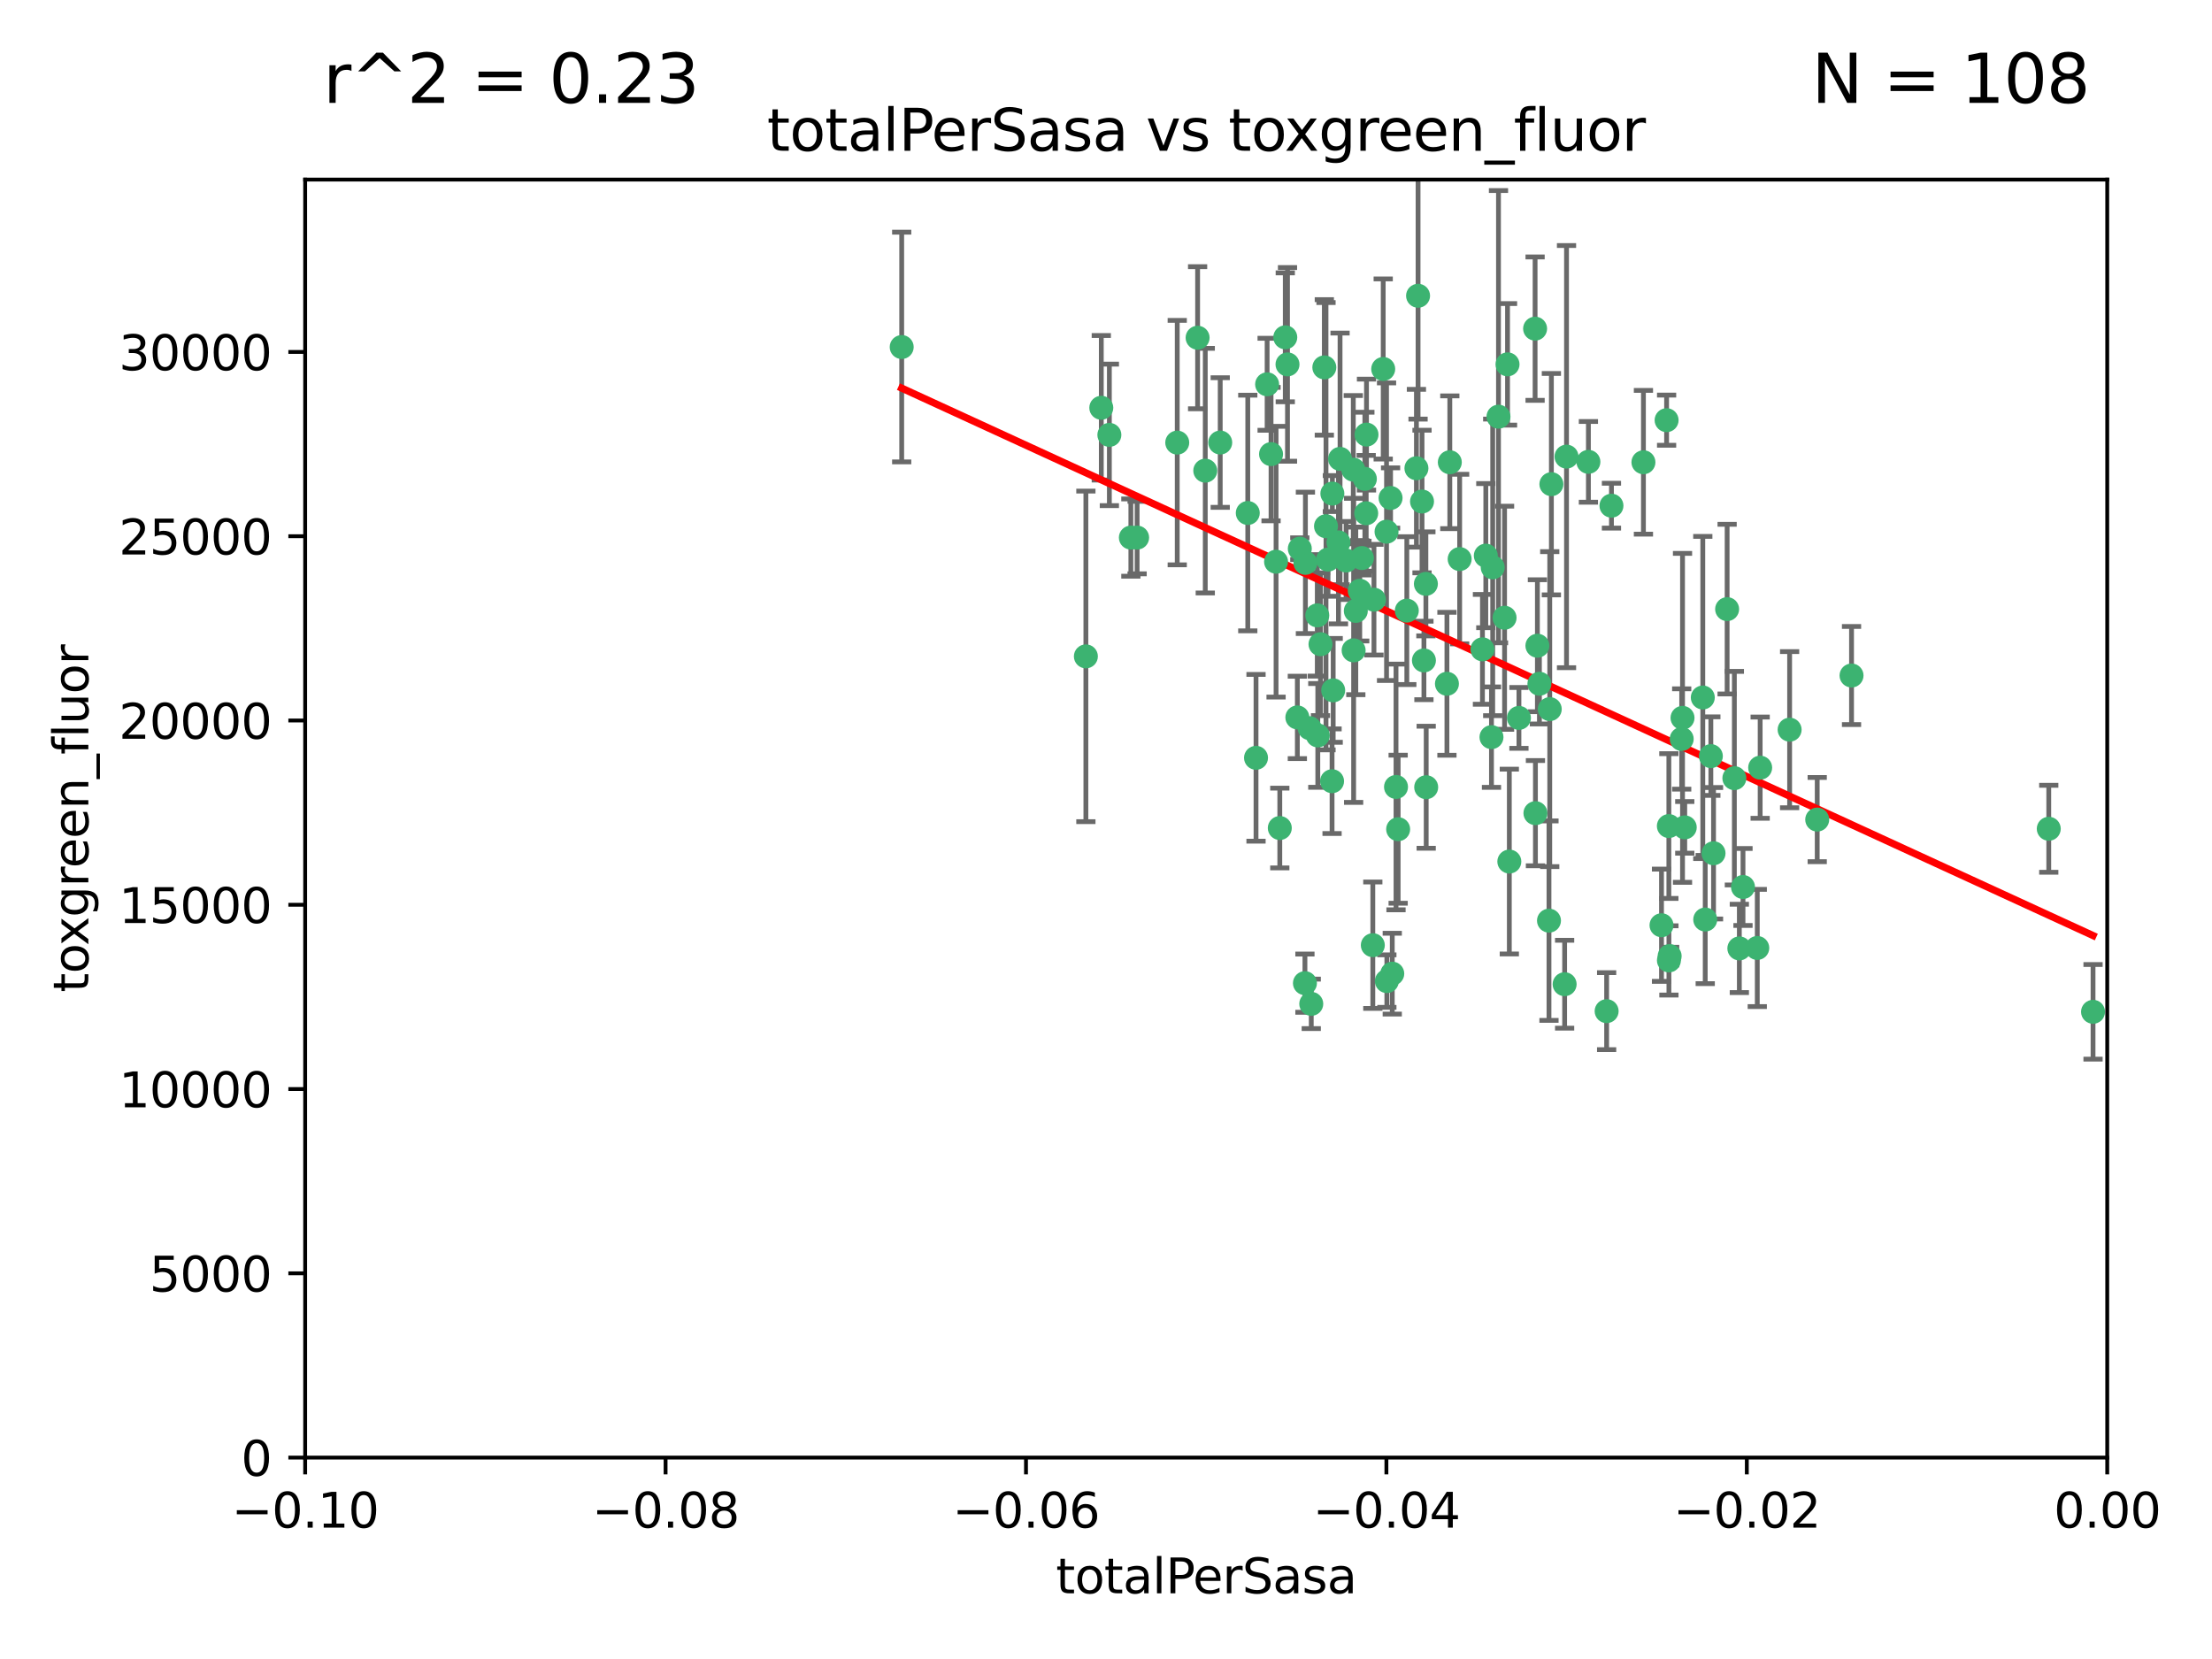 <?xml version="1.0" encoding="utf-8" standalone="no"?>
<!DOCTYPE svg PUBLIC "-//W3C//DTD SVG 1.1//EN"
  "http://www.w3.org/Graphics/SVG/1.1/DTD/svg11.dtd">
<svg xmlns:xlink="http://www.w3.org/1999/xlink" width="460.8pt" height="345.6pt" viewBox="0 0 460.8 345.6" xmlns="http://www.w3.org/2000/svg" version="1.1">
 <defs>
  <style type="text/css">*{stroke-linejoin: round; stroke-linecap: butt}</style>
 </defs>
 <g id="figure_1">
  <g id="patch_1">
   <path d="M 0 345.6 
L 460.8 345.6 
L 460.8 0 
L 0 0 
z
" style="fill: #ffffff"/>
  </g>
  <g id="axes_1">
   <g id="patch_2">
    <path d="M 63.571 303.64 
L 438.975 303.64 
L 438.975 37.411 
L 63.571 37.411 
z
" style="fill: #ffffff"/>
   </g>
   <g id="PathCollection_1">
    <defs>
     <path id="md6982981e6" d="M 0 1.118 
C 0.297 1.118 0.581 1 0.791 0.791 
C 1 0.581 1.118 0.297 1.118 0 
C 1.118 -0.297 1 -0.581 0.791 -0.791 
C 0.581 -1 0.297 -1.118 0 -1.118 
C -0.297 -1.118 -0.581 -1 -0.791 -0.791 
C -1 -0.581 -1.118 -0.297 -1.118 0 
C -1.118 0.297 -1 0.581 -0.791 0.791 
C -0.581 1 -0.297 1.118 0 1.118 
z
" style="stroke: #3cb371"/>
    </defs>
    <g clip-path="url(#p87014cf2bb)">
     <use xlink:href="#md6982981e6" x="187.841" y="72.294" style="fill: #3cb371; stroke: #3cb371"/>
     <use xlink:href="#md6982981e6" x="235.58" y="111.988" style="fill: #3cb371; stroke: #3cb371"/>
     <use xlink:href="#md6982981e6" x="226.209" y="136.733" style="fill: #3cb371; stroke: #3cb371"/>
     <use xlink:href="#md6982981e6" x="268.211" y="75.908" style="fill: #3cb371; stroke: #3cb371"/>
     <use xlink:href="#md6982981e6" x="231.102" y="90.592" style="fill: #3cb371; stroke: #3cb371"/>
     <use xlink:href="#md6982981e6" x="254.195" y="92.187" style="fill: #3cb371; stroke: #3cb371"/>
     <use xlink:href="#md6982981e6" x="251.08" y="98.046" style="fill: #3cb371; stroke: #3cb371"/>
     <use xlink:href="#md6982981e6" x="275.085" y="134.2" style="fill: #3cb371; stroke: #3cb371"/>
     <use xlink:href="#md6982981e6" x="236.883" y="111.99" style="fill: #3cb371; stroke: #3cb371"/>
     <use xlink:href="#md6982981e6" x="229.42" y="84.946" style="fill: #3cb371; stroke: #3cb371"/>
     <use xlink:href="#md6982981e6" x="263.965" y="80.055" style="fill: #3cb371; stroke: #3cb371"/>
     <use xlink:href="#md6982981e6" x="274.414" y="128.194" style="fill: #3cb371; stroke: #3cb371"/>
     <use xlink:href="#md6982981e6" x="275.882" y="76.534" style="fill: #3cb371; stroke: #3cb371"/>
     <use xlink:href="#md6982981e6" x="281.916" y="97.835" style="fill: #3cb371; stroke: #3cb371"/>
     <use xlink:href="#md6982981e6" x="249.484" y="70.355" style="fill: #3cb371; stroke: #3cb371"/>
     <use xlink:href="#md6982981e6" x="261.652" y="157.866" style="fill: #3cb371; stroke: #3cb371"/>
     <use xlink:href="#md6982981e6" x="270.262" y="149.45" style="fill: #3cb371; stroke: #3cb371"/>
     <use xlink:href="#md6982981e6" x="276.23" y="109.622" style="fill: #3cb371; stroke: #3cb371"/>
     <use xlink:href="#md6982981e6" x="276.649" y="116.577" style="fill: #3cb371; stroke: #3cb371"/>
     <use xlink:href="#md6982981e6" x="284.327" y="99.763" style="fill: #3cb371; stroke: #3cb371"/>
     <use xlink:href="#md6982981e6" x="278.828" y="112.982" style="fill: #3cb371; stroke: #3cb371"/>
     <use xlink:href="#md6982981e6" x="284.603" y="106.925" style="fill: #3cb371; stroke: #3cb371"/>
     <use xlink:href="#md6982981e6" x="267.746" y="70.271" style="fill: #3cb371; stroke: #3cb371"/>
     <use xlink:href="#md6982981e6" x="283.714" y="116.252" style="fill: #3cb371; stroke: #3cb371"/>
     <use xlink:href="#md6982981e6" x="245.241" y="92.203" style="fill: #3cb371; stroke: #3cb371"/>
     <use xlink:href="#md6982981e6" x="295.068" y="97.545" style="fill: #3cb371; stroke: #3cb371"/>
     <use xlink:href="#md6982981e6" x="283.258" y="123.063" style="fill: #3cb371; stroke: #3cb371"/>
     <use xlink:href="#md6982981e6" x="282.441" y="127.26" style="fill: #3cb371; stroke: #3cb371"/>
     <use xlink:href="#md6982981e6" x="272.826" y="151.693" style="fill: #3cb371; stroke: #3cb371"/>
     <use xlink:href="#md6982981e6" x="290.815" y="163.936" style="fill: #3cb371; stroke: #3cb371"/>
     <use xlink:href="#md6982981e6" x="296.232" y="104.476" style="fill: #3cb371; stroke: #3cb371"/>
     <use xlink:href="#md6982981e6" x="266.606" y="172.493" style="fill: #3cb371; stroke: #3cb371"/>
     <use xlink:href="#md6982981e6" x="288.842" y="110.762" style="fill: #3cb371; stroke: #3cb371"/>
     <use xlink:href="#md6982981e6" x="281.985" y="135.482" style="fill: #3cb371; stroke: #3cb371"/>
     <use xlink:href="#md6982981e6" x="277.728" y="143.815" style="fill: #3cb371; stroke: #3cb371"/>
     <use xlink:href="#md6982981e6" x="289.681" y="103.738" style="fill: #3cb371; stroke: #3cb371"/>
     <use xlink:href="#md6982981e6" x="280.418" y="116.762" style="fill: #3cb371; stroke: #3cb371"/>
     <use xlink:href="#md6982981e6" x="288.148" y="76.865" style="fill: #3cb371; stroke: #3cb371"/>
     <use xlink:href="#md6982981e6" x="297.039" y="121.631" style="fill: #3cb371; stroke: #3cb371"/>
     <use xlink:href="#md6982981e6" x="295.409" y="61.614" style="fill: #3cb371; stroke: #3cb371"/>
     <use xlink:href="#md6982981e6" x="302.023" y="96.299" style="fill: #3cb371; stroke: #3cb371"/>
     <use xlink:href="#md6982981e6" x="310.702" y="153.559" style="fill: #3cb371; stroke: #3cb371"/>
     <use xlink:href="#md6982981e6" x="277.556" y="102.821" style="fill: #3cb371; stroke: #3cb371"/>
     <use xlink:href="#md6982981e6" x="264.783" y="94.6" style="fill: #3cb371; stroke: #3cb371"/>
     <use xlink:href="#md6982981e6" x="277.493" y="162.741" style="fill: #3cb371; stroke: #3cb371"/>
     <use xlink:href="#md6982981e6" x="279.158" y="95.593" style="fill: #3cb371; stroke: #3cb371"/>
     <use xlink:href="#md6982981e6" x="271.942" y="117.254" style="fill: #3cb371; stroke: #3cb371"/>
     <use xlink:href="#md6982981e6" x="273.159" y="209.121" style="fill: #3cb371; stroke: #3cb371"/>
     <use xlink:href="#md6982981e6" x="335.696" y="105.344" style="fill: #3cb371; stroke: #3cb371"/>
     <use xlink:href="#md6982981e6" x="293.065" y="127.204" style="fill: #3cb371; stroke: #3cb371"/>
     <use xlink:href="#md6982981e6" x="319.789" y="68.463" style="fill: #3cb371; stroke: #3cb371"/>
     <use xlink:href="#md6982981e6" x="314.046" y="75.9" style="fill: #3cb371; stroke: #3cb371"/>
     <use xlink:href="#md6982981e6" x="274.522" y="153.201" style="fill: #3cb371; stroke: #3cb371"/>
     <use xlink:href="#md6982981e6" x="290.034" y="202.831" style="fill: #3cb371; stroke: #3cb371"/>
     <use xlink:href="#md6982981e6" x="271.842" y="204.811" style="fill: #3cb371; stroke: #3cb371"/>
     <use xlink:href="#md6982981e6" x="285.983" y="196.901" style="fill: #3cb371; stroke: #3cb371"/>
     <use xlink:href="#md6982981e6" x="291.26" y="172.74" style="fill: #3cb371; stroke: #3cb371"/>
     <use xlink:href="#md6982981e6" x="265.828" y="117.014" style="fill: #3cb371; stroke: #3cb371"/>
     <use xlink:href="#md6982981e6" x="296.63" y="137.58" style="fill: #3cb371; stroke: #3cb371"/>
     <use xlink:href="#md6982981e6" x="301.422" y="142.442" style="fill: #3cb371; stroke: #3cb371"/>
     <use xlink:href="#md6982981e6" x="288.908" y="204.382" style="fill: #3cb371; stroke: #3cb371"/>
     <use xlink:href="#md6982981e6" x="270.774" y="114.302" style="fill: #3cb371; stroke: #3cb371"/>
     <use xlink:href="#md6982981e6" x="284.666" y="90.534" style="fill: #3cb371; stroke: #3cb371"/>
     <use xlink:href="#md6982981e6" x="309.521" y="115.749" style="fill: #3cb371; stroke: #3cb371"/>
     <use xlink:href="#md6982981e6" x="316.423" y="149.553" style="fill: #3cb371; stroke: #3cb371"/>
     <use xlink:href="#md6982981e6" x="286.223" y="124.926" style="fill: #3cb371; stroke: #3cb371"/>
     <use xlink:href="#md6982981e6" x="323.182" y="100.862" style="fill: #3cb371; stroke: #3cb371"/>
     <use xlink:href="#md6982981e6" x="259.935" y="106.867" style="fill: #3cb371; stroke: #3cb371"/>
     <use xlink:href="#md6982981e6" x="310.958" y="118.19" style="fill: #3cb371; stroke: #3cb371"/>
     <use xlink:href="#md6982981e6" x="320.689" y="142.44" style="fill: #3cb371; stroke: #3cb371"/>
     <use xlink:href="#md6982981e6" x="320.27" y="134.514" style="fill: #3cb371; stroke: #3cb371"/>
     <use xlink:href="#md6982981e6" x="308.822" y="135.269" style="fill: #3cb371; stroke: #3cb371"/>
     <use xlink:href="#md6982981e6" x="312.163" y="86.8" style="fill: #3cb371; stroke: #3cb371"/>
     <use xlink:href="#md6982981e6" x="322.682" y="191.788" style="fill: #3cb371; stroke: #3cb371"/>
     <use xlink:href="#md6982981e6" x="346.123" y="192.743" style="fill: #3cb371; stroke: #3cb371"/>
     <use xlink:href="#md6982981e6" x="342.358" y="96.298" style="fill: #3cb371; stroke: #3cb371"/>
     <use xlink:href="#md6982981e6" x="313.43" y="128.689" style="fill: #3cb371; stroke: #3cb371"/>
     <use xlink:href="#md6982981e6" x="322.84" y="147.723" style="fill: #3cb371; stroke: #3cb371"/>
     <use xlink:href="#md6982981e6" x="297.102" y="163.993" style="fill: #3cb371; stroke: #3cb371"/>
     <use xlink:href="#md6982981e6" x="347.819" y="199.17" style="fill: #3cb371; stroke: #3cb371"/>
     <use xlink:href="#md6982981e6" x="326.335" y="95.121" style="fill: #3cb371; stroke: #3cb371"/>
     <use xlink:href="#md6982981e6" x="330.894" y="96.211" style="fill: #3cb371; stroke: #3cb371"/>
     <use xlink:href="#md6982981e6" x="350.5" y="149.542" style="fill: #3cb371; stroke: #3cb371"/>
     <use xlink:href="#md6982981e6" x="314.42" y="179.478" style="fill: #3cb371; stroke: #3cb371"/>
     <use xlink:href="#md6982981e6" x="334.691" y="210.642" style="fill: #3cb371; stroke: #3cb371"/>
     <use xlink:href="#md6982981e6" x="319.86" y="169.397" style="fill: #3cb371; stroke: #3cb371"/>
     <use xlink:href="#md6982981e6" x="325.941" y="205.029" style="fill: #3cb371; stroke: #3cb371"/>
     <use xlink:href="#md6982981e6" x="350.329" y="153.944" style="fill: #3cb371; stroke: #3cb371"/>
     <use xlink:href="#md6982981e6" x="347.666" y="200.074" style="fill: #3cb371; stroke: #3cb371"/>
     <use xlink:href="#md6982981e6" x="366.073" y="197.478" style="fill: #3cb371; stroke: #3cb371"/>
     <use xlink:href="#md6982981e6" x="347.183" y="87.531" style="fill: #3cb371; stroke: #3cb371"/>
     <use xlink:href="#md6982981e6" x="363.098" y="184.777" style="fill: #3cb371; stroke: #3cb371"/>
     <use xlink:href="#md6982981e6" x="356.402" y="157.513" style="fill: #3cb371; stroke: #3cb371"/>
     <use xlink:href="#md6982981e6" x="356.959" y="177.75" style="fill: #3cb371; stroke: #3cb371"/>
     <use xlink:href="#md6982981e6" x="304.073" y="116.464" style="fill: #3cb371; stroke: #3cb371"/>
     <use xlink:href="#md6982981e6" x="347.654" y="172.082" style="fill: #3cb371; stroke: #3cb371"/>
     <use xlink:href="#md6982981e6" x="350.965" y="172.356" style="fill: #3cb371; stroke: #3cb371"/>
     <use xlink:href="#md6982981e6" x="355.23" y="191.554" style="fill: #3cb371; stroke: #3cb371"/>
     <use xlink:href="#md6982981e6" x="372.811" y="152.004" style="fill: #3cb371; stroke: #3cb371"/>
     <use xlink:href="#md6982981e6" x="359.792" y="126.892" style="fill: #3cb371; stroke: #3cb371"/>
     <use xlink:href="#md6982981e6" x="354.724" y="145.3" style="fill: #3cb371; stroke: #3cb371"/>
     <use xlink:href="#md6982981e6" x="378.56" y="170.733" style="fill: #3cb371; stroke: #3cb371"/>
     <use xlink:href="#md6982981e6" x="361.301" y="162.105" style="fill: #3cb371; stroke: #3cb371"/>
     <use xlink:href="#md6982981e6" x="385.708" y="140.722" style="fill: #3cb371; stroke: #3cb371"/>
     <use xlink:href="#md6982981e6" x="362.337" y="197.571" style="fill: #3cb371; stroke: #3cb371"/>
     <use xlink:href="#md6982981e6" x="366.674" y="159.917" style="fill: #3cb371; stroke: #3cb371"/>
     <use xlink:href="#md6982981e6" x="426.795" y="172.649" style="fill: #3cb371; stroke: #3cb371"/>
     <use xlink:href="#md6982981e6" x="436.019" y="210.779" style="fill: #3cb371; stroke: #3cb371"/>
    </g>
   </g>
   <g id="matplotlib.axis_1">
    <g id="xtick_1">
     <g id="line2d_1">
      <defs>
       <path id="m8f5028887b" d="M 0 0 
L 0 3.5 
" style="stroke: #000000; stroke-width: 0.8"/>
      </defs>
      <g>
       <use xlink:href="#m8f5028887b" x="63.571" y="303.64" style="stroke: #000000; stroke-width: 0.8"/>
      </g>
     </g>
     <g id="text_1">
      <!-- −0.10 -->
      <g transform="translate(48.249 318.238)scale(0.1 -0.1)">
       <defs>
        <path id="DejaVuSans-2212" d="M 678 2272 
L 4684 2272 
L 4684 1741 
L 678 1741 
L 678 2272 
z
" transform="scale(0.016)"/>
        <path id="DejaVuSans-30" d="M 2034 4250 
Q 1547 4250 1301 3770 
Q 1056 3291 1056 2328 
Q 1056 1369 1301 889 
Q 1547 409 2034 409 
Q 2525 409 2770 889 
Q 3016 1369 3016 2328 
Q 3016 3291 2770 3770 
Q 2525 4250 2034 4250 
z
M 2034 4750 
Q 2819 4750 3233 4129 
Q 3647 3509 3647 2328 
Q 3647 1150 3233 529 
Q 2819 -91 2034 -91 
Q 1250 -91 836 529 
Q 422 1150 422 2328 
Q 422 3509 836 4129 
Q 1250 4750 2034 4750 
z
" transform="scale(0.016)"/>
        <path id="DejaVuSans-2e" d="M 684 794 
L 1344 794 
L 1344 0 
L 684 0 
L 684 794 
z
" transform="scale(0.016)"/>
        <path id="DejaVuSans-31" d="M 794 531 
L 1825 531 
L 1825 4091 
L 703 3866 
L 703 4441 
L 1819 4666 
L 2450 4666 
L 2450 531 
L 3481 531 
L 3481 0 
L 794 0 
L 794 531 
z
" transform="scale(0.016)"/>
       </defs>
       <use xlink:href="#DejaVuSans-2212"/>
       <use xlink:href="#DejaVuSans-30" x="83.789"/>
       <use xlink:href="#DejaVuSans-2e" x="147.412"/>
       <use xlink:href="#DejaVuSans-31" x="179.199"/>
       <use xlink:href="#DejaVuSans-30" x="242.822"/>
      </g>
     </g>
    </g>
    <g id="xtick_2">
     <g id="line2d_2">
      <g>
       <use xlink:href="#m8f5028887b" x="138.652" y="303.64" style="stroke: #000000; stroke-width: 0.8"/>
      </g>
     </g>
     <g id="text_2">
      <!-- −0.08 -->
      <g transform="translate(123.329 318.238)scale(0.1 -0.1)">
       <defs>
        <path id="DejaVuSans-38" d="M 2034 2216 
Q 1584 2216 1326 1975 
Q 1069 1734 1069 1313 
Q 1069 891 1326 650 
Q 1584 409 2034 409 
Q 2484 409 2743 651 
Q 3003 894 3003 1313 
Q 3003 1734 2745 1975 
Q 2488 2216 2034 2216 
z
M 1403 2484 
Q 997 2584 770 2862 
Q 544 3141 544 3541 
Q 544 4100 942 4425 
Q 1341 4750 2034 4750 
Q 2731 4750 3128 4425 
Q 3525 4100 3525 3541 
Q 3525 3141 3298 2862 
Q 3072 2584 2669 2484 
Q 3125 2378 3379 2068 
Q 3634 1759 3634 1313 
Q 3634 634 3220 271 
Q 2806 -91 2034 -91 
Q 1263 -91 848 271 
Q 434 634 434 1313 
Q 434 1759 690 2068 
Q 947 2378 1403 2484 
z
M 1172 3481 
Q 1172 3119 1398 2916 
Q 1625 2713 2034 2713 
Q 2441 2713 2670 2916 
Q 2900 3119 2900 3481 
Q 2900 3844 2670 4047 
Q 2441 4250 2034 4250 
Q 1625 4250 1398 4047 
Q 1172 3844 1172 3481 
z
" transform="scale(0.016)"/>
       </defs>
       <use xlink:href="#DejaVuSans-2212"/>
       <use xlink:href="#DejaVuSans-30" x="83.789"/>
       <use xlink:href="#DejaVuSans-2e" x="147.412"/>
       <use xlink:href="#DejaVuSans-30" x="179.199"/>
       <use xlink:href="#DejaVuSans-38" x="242.822"/>
      </g>
     </g>
    </g>
    <g id="xtick_3">
     <g id="line2d_3">
      <g>
       <use xlink:href="#m8f5028887b" x="213.733" y="303.64" style="stroke: #000000; stroke-width: 0.8"/>
      </g>
     </g>
     <g id="text_3">
      <!-- −0.06 -->
      <g transform="translate(198.41 318.238)scale(0.1 -0.1)">
       <defs>
        <path id="DejaVuSans-36" d="M 2113 2584 
Q 1688 2584 1439 2293 
Q 1191 2003 1191 1497 
Q 1191 994 1439 701 
Q 1688 409 2113 409 
Q 2538 409 2786 701 
Q 3034 994 3034 1497 
Q 3034 2003 2786 2293 
Q 2538 2584 2113 2584 
z
M 3366 4563 
L 3366 3988 
Q 3128 4100 2886 4159 
Q 2644 4219 2406 4219 
Q 1781 4219 1451 3797 
Q 1122 3375 1075 2522 
Q 1259 2794 1537 2939 
Q 1816 3084 2150 3084 
Q 2853 3084 3261 2657 
Q 3669 2231 3669 1497 
Q 3669 778 3244 343 
Q 2819 -91 2113 -91 
Q 1303 -91 875 529 
Q 447 1150 447 2328 
Q 447 3434 972 4092 
Q 1497 4750 2381 4750 
Q 2619 4750 2861 4703 
Q 3103 4656 3366 4563 
z
" transform="scale(0.016)"/>
       </defs>
       <use xlink:href="#DejaVuSans-2212"/>
       <use xlink:href="#DejaVuSans-30" x="83.789"/>
       <use xlink:href="#DejaVuSans-2e" x="147.412"/>
       <use xlink:href="#DejaVuSans-30" x="179.199"/>
       <use xlink:href="#DejaVuSans-36" x="242.822"/>
      </g>
     </g>
    </g>
    <g id="xtick_4">
     <g id="line2d_4">
      <g>
       <use xlink:href="#m8f5028887b" x="288.813" y="303.64" style="stroke: #000000; stroke-width: 0.8"/>
      </g>
     </g>
     <g id="text_4">
      <!-- −0.04 -->
      <g transform="translate(273.491 318.238)scale(0.1 -0.1)">
       <defs>
        <path id="DejaVuSans-34" d="M 2419 4116 
L 825 1625 
L 2419 1625 
L 2419 4116 
z
M 2253 4666 
L 3047 4666 
L 3047 1625 
L 3713 1625 
L 3713 1100 
L 3047 1100 
L 3047 0 
L 2419 0 
L 2419 1100 
L 313 1100 
L 313 1709 
L 2253 4666 
z
" transform="scale(0.016)"/>
       </defs>
       <use xlink:href="#DejaVuSans-2212"/>
       <use xlink:href="#DejaVuSans-30" x="83.789"/>
       <use xlink:href="#DejaVuSans-2e" x="147.412"/>
       <use xlink:href="#DejaVuSans-30" x="179.199"/>
       <use xlink:href="#DejaVuSans-34" x="242.822"/>
      </g>
     </g>
    </g>
    <g id="xtick_5">
     <g id="line2d_5">
      <g>
       <use xlink:href="#m8f5028887b" x="363.894" y="303.64" style="stroke: #000000; stroke-width: 0.8"/>
      </g>
     </g>
     <g id="text_5">
      <!-- −0.02 -->
      <g transform="translate(348.572 318.238)scale(0.1 -0.1)">
       <defs>
        <path id="DejaVuSans-32" d="M 1228 531 
L 3431 531 
L 3431 0 
L 469 0 
L 469 531 
Q 828 903 1448 1529 
Q 2069 2156 2228 2338 
Q 2531 2678 2651 2914 
Q 2772 3150 2772 3378 
Q 2772 3750 2511 3984 
Q 2250 4219 1831 4219 
Q 1534 4219 1204 4116 
Q 875 4013 500 3803 
L 500 4441 
Q 881 4594 1212 4672 
Q 1544 4750 1819 4750 
Q 2544 4750 2975 4387 
Q 3406 4025 3406 3419 
Q 3406 3131 3298 2873 
Q 3191 2616 2906 2266 
Q 2828 2175 2409 1742 
Q 1991 1309 1228 531 
z
" transform="scale(0.016)"/>
       </defs>
       <use xlink:href="#DejaVuSans-2212"/>
       <use xlink:href="#DejaVuSans-30" x="83.789"/>
       <use xlink:href="#DejaVuSans-2e" x="147.412"/>
       <use xlink:href="#DejaVuSans-30" x="179.199"/>
       <use xlink:href="#DejaVuSans-32" x="242.822"/>
      </g>
     </g>
    </g>
    <g id="xtick_6">
     <g id="line2d_6">
      <g>
       <use xlink:href="#m8f5028887b" x="438.975" y="303.64" style="stroke: #000000; stroke-width: 0.8"/>
      </g>
     </g>
     <g id="text_6">
      <!-- 0.00 -->
      <g transform="translate(427.842 318.238)scale(0.1 -0.1)">
       <use xlink:href="#DejaVuSans-30"/>
       <use xlink:href="#DejaVuSans-2e" x="63.623"/>
       <use xlink:href="#DejaVuSans-30" x="95.41"/>
       <use xlink:href="#DejaVuSans-30" x="159.033"/>
      </g>
     </g>
    </g>
    <g id="text_7">
     <!-- totalPerSasa -->
     <g transform="translate(219.968 331.917)scale(0.1 -0.1)">
      <defs>
       <path id="DejaVuSans-74" d="M 1172 4494 
L 1172 3500 
L 2356 3500 
L 2356 3053 
L 1172 3053 
L 1172 1153 
Q 1172 725 1289 603 
Q 1406 481 1766 481 
L 2356 481 
L 2356 0 
L 1766 0 
Q 1100 0 847 248 
Q 594 497 594 1153 
L 594 3053 
L 172 3053 
L 172 3500 
L 594 3500 
L 594 4494 
L 1172 4494 
z
" transform="scale(0.016)"/>
       <path id="DejaVuSans-6f" d="M 1959 3097 
Q 1497 3097 1228 2736 
Q 959 2375 959 1747 
Q 959 1119 1226 758 
Q 1494 397 1959 397 
Q 2419 397 2687 759 
Q 2956 1122 2956 1747 
Q 2956 2369 2687 2733 
Q 2419 3097 1959 3097 
z
M 1959 3584 
Q 2709 3584 3137 3096 
Q 3566 2609 3566 1747 
Q 3566 888 3137 398 
Q 2709 -91 1959 -91 
Q 1206 -91 779 398 
Q 353 888 353 1747 
Q 353 2609 779 3096 
Q 1206 3584 1959 3584 
z
" transform="scale(0.016)"/>
       <path id="DejaVuSans-61" d="M 2194 1759 
Q 1497 1759 1228 1600 
Q 959 1441 959 1056 
Q 959 750 1161 570 
Q 1363 391 1709 391 
Q 2188 391 2477 730 
Q 2766 1069 2766 1631 
L 2766 1759 
L 2194 1759 
z
M 3341 1997 
L 3341 0 
L 2766 0 
L 2766 531 
Q 2569 213 2275 61 
Q 1981 -91 1556 -91 
Q 1019 -91 701 211 
Q 384 513 384 1019 
Q 384 1609 779 1909 
Q 1175 2209 1959 2209 
L 2766 2209 
L 2766 2266 
Q 2766 2663 2505 2880 
Q 2244 3097 1772 3097 
Q 1472 3097 1187 3025 
Q 903 2953 641 2809 
L 641 3341 
Q 956 3463 1253 3523 
Q 1550 3584 1831 3584 
Q 2591 3584 2966 3190 
Q 3341 2797 3341 1997 
z
" transform="scale(0.016)"/>
       <path id="DejaVuSans-6c" d="M 603 4863 
L 1178 4863 
L 1178 0 
L 603 0 
L 603 4863 
z
" transform="scale(0.016)"/>
       <path id="DejaVuSans-50" d="M 1259 4147 
L 1259 2394 
L 2053 2394 
Q 2494 2394 2734 2622 
Q 2975 2850 2975 3272 
Q 2975 3691 2734 3919 
Q 2494 4147 2053 4147 
L 1259 4147 
z
M 628 4666 
L 2053 4666 
Q 2838 4666 3239 4311 
Q 3641 3956 3641 3272 
Q 3641 2581 3239 2228 
Q 2838 1875 2053 1875 
L 1259 1875 
L 1259 0 
L 628 0 
L 628 4666 
z
" transform="scale(0.016)"/>
       <path id="DejaVuSans-65" d="M 3597 1894 
L 3597 1613 
L 953 1613 
Q 991 1019 1311 708 
Q 1631 397 2203 397 
Q 2534 397 2845 478 
Q 3156 559 3463 722 
L 3463 178 
Q 3153 47 2828 -22 
Q 2503 -91 2169 -91 
Q 1331 -91 842 396 
Q 353 884 353 1716 
Q 353 2575 817 3079 
Q 1281 3584 2069 3584 
Q 2775 3584 3186 3129 
Q 3597 2675 3597 1894 
z
M 3022 2063 
Q 3016 2534 2758 2815 
Q 2500 3097 2075 3097 
Q 1594 3097 1305 2825 
Q 1016 2553 972 2059 
L 3022 2063 
z
" transform="scale(0.016)"/>
       <path id="DejaVuSans-72" d="M 2631 2963 
Q 2534 3019 2420 3045 
Q 2306 3072 2169 3072 
Q 1681 3072 1420 2755 
Q 1159 2438 1159 1844 
L 1159 0 
L 581 0 
L 581 3500 
L 1159 3500 
L 1159 2956 
Q 1341 3275 1631 3429 
Q 1922 3584 2338 3584 
Q 2397 3584 2469 3576 
Q 2541 3569 2628 3553 
L 2631 2963 
z
" transform="scale(0.016)"/>
       <path id="DejaVuSans-53" d="M 3425 4513 
L 3425 3897 
Q 3066 4069 2747 4153 
Q 2428 4238 2131 4238 
Q 1616 4238 1336 4038 
Q 1056 3838 1056 3469 
Q 1056 3159 1242 3001 
Q 1428 2844 1947 2747 
L 2328 2669 
Q 3034 2534 3370 2195 
Q 3706 1856 3706 1288 
Q 3706 609 3251 259 
Q 2797 -91 1919 -91 
Q 1588 -91 1214 -16 
Q 841 59 441 206 
L 441 856 
Q 825 641 1194 531 
Q 1563 422 1919 422 
Q 2459 422 2753 634 
Q 3047 847 3047 1241 
Q 3047 1584 2836 1778 
Q 2625 1972 2144 2069 
L 1759 2144 
Q 1053 2284 737 2584 
Q 422 2884 422 3419 
Q 422 4038 858 4394 
Q 1294 4750 2059 4750 
Q 2388 4750 2728 4690 
Q 3069 4631 3425 4513 
z
" transform="scale(0.016)"/>
       <path id="DejaVuSans-73" d="M 2834 3397 
L 2834 2853 
Q 2591 2978 2328 3040 
Q 2066 3103 1784 3103 
Q 1356 3103 1142 2972 
Q 928 2841 928 2578 
Q 928 2378 1081 2264 
Q 1234 2150 1697 2047 
L 1894 2003 
Q 2506 1872 2764 1633 
Q 3022 1394 3022 966 
Q 3022 478 2636 193 
Q 2250 -91 1575 -91 
Q 1294 -91 989 -36 
Q 684 19 347 128 
L 347 722 
Q 666 556 975 473 
Q 1284 391 1588 391 
Q 1994 391 2212 530 
Q 2431 669 2431 922 
Q 2431 1156 2273 1281 
Q 2116 1406 1581 1522 
L 1381 1569 
Q 847 1681 609 1914 
Q 372 2147 372 2553 
Q 372 3047 722 3315 
Q 1072 3584 1716 3584 
Q 2034 3584 2315 3537 
Q 2597 3491 2834 3397 
z
" transform="scale(0.016)"/>
      </defs>
      <use xlink:href="#DejaVuSans-74"/>
      <use xlink:href="#DejaVuSans-6f" x="39.209"/>
      <use xlink:href="#DejaVuSans-74" x="100.391"/>
      <use xlink:href="#DejaVuSans-61" x="139.6"/>
      <use xlink:href="#DejaVuSans-6c" x="200.879"/>
      <use xlink:href="#DejaVuSans-50" x="228.662"/>
      <use xlink:href="#DejaVuSans-65" x="285.34"/>
      <use xlink:href="#DejaVuSans-72" x="346.863"/>
      <use xlink:href="#DejaVuSans-53" x="387.977"/>
      <use xlink:href="#DejaVuSans-61" x="451.453"/>
      <use xlink:href="#DejaVuSans-73" x="512.732"/>
      <use xlink:href="#DejaVuSans-61" x="564.832"/>
     </g>
    </g>
   </g>
   <g id="matplotlib.axis_2">
    <g id="ytick_1">
     <g id="line2d_7">
      <defs>
       <path id="mf048d3aee1" d="M 0 0 
L -3.5 0 
" style="stroke: #000000; stroke-width: 0.8"/>
      </defs>
      <g>
       <use xlink:href="#mf048d3aee1" x="63.571" y="303.64" style="stroke: #000000; stroke-width: 0.8"/>
      </g>
     </g>
     <g id="text_8">
      <!-- 0 -->
      <g transform="translate(50.209 307.439)scale(0.1 -0.1)">
       <use xlink:href="#DejaVuSans-30"/>
      </g>
     </g>
    </g>
    <g id="ytick_2">
     <g id="line2d_8">
      <g>
       <use xlink:href="#mf048d3aee1" x="63.571" y="265.253" style="stroke: #000000; stroke-width: 0.8"/>
      </g>
     </g>
     <g id="text_9">
      <!-- 5000 -->
      <g transform="translate(31.121 269.052)scale(0.1 -0.1)">
       <defs>
        <path id="DejaVuSans-35" d="M 691 4666 
L 3169 4666 
L 3169 4134 
L 1269 4134 
L 1269 2991 
Q 1406 3038 1543 3061 
Q 1681 3084 1819 3084 
Q 2600 3084 3056 2656 
Q 3513 2228 3513 1497 
Q 3513 744 3044 326 
Q 2575 -91 1722 -91 
Q 1428 -91 1123 -41 
Q 819 9 494 109 
L 494 744 
Q 775 591 1075 516 
Q 1375 441 1709 441 
Q 2250 441 2565 725 
Q 2881 1009 2881 1497 
Q 2881 1984 2565 2268 
Q 2250 2553 1709 2553 
Q 1456 2553 1204 2497 
Q 953 2441 691 2322 
L 691 4666 
z
" transform="scale(0.016)"/>
       </defs>
       <use xlink:href="#DejaVuSans-35"/>
       <use xlink:href="#DejaVuSans-30" x="63.623"/>
       <use xlink:href="#DejaVuSans-30" x="127.246"/>
       <use xlink:href="#DejaVuSans-30" x="190.869"/>
      </g>
     </g>
    </g>
    <g id="ytick_3">
     <g id="line2d_9">
      <g>
       <use xlink:href="#mf048d3aee1" x="63.571" y="226.866" style="stroke: #000000; stroke-width: 0.8"/>
      </g>
     </g>
     <g id="text_10">
      <!-- 10000 -->
      <g transform="translate(24.759 230.665)scale(0.1 -0.1)">
       <use xlink:href="#DejaVuSans-31"/>
       <use xlink:href="#DejaVuSans-30" x="63.623"/>
       <use xlink:href="#DejaVuSans-30" x="127.246"/>
       <use xlink:href="#DejaVuSans-30" x="190.869"/>
       <use xlink:href="#DejaVuSans-30" x="254.492"/>
      </g>
     </g>
    </g>
    <g id="ytick_4">
     <g id="line2d_10">
      <g>
       <use xlink:href="#mf048d3aee1" x="63.571" y="188.479" style="stroke: #000000; stroke-width: 0.8"/>
      </g>
     </g>
     <g id="text_11">
      <!-- 15000 -->
      <g transform="translate(24.759 192.278)scale(0.1 -0.1)">
       <use xlink:href="#DejaVuSans-31"/>
       <use xlink:href="#DejaVuSans-35" x="63.623"/>
       <use xlink:href="#DejaVuSans-30" x="127.246"/>
       <use xlink:href="#DejaVuSans-30" x="190.869"/>
       <use xlink:href="#DejaVuSans-30" x="254.492"/>
      </g>
     </g>
    </g>
    <g id="ytick_5">
     <g id="line2d_11">
      <g>
       <use xlink:href="#mf048d3aee1" x="63.571" y="150.092" style="stroke: #000000; stroke-width: 0.8"/>
      </g>
     </g>
     <g id="text_12">
      <!-- 20000 -->
      <g transform="translate(24.759 153.891)scale(0.1 -0.1)">
       <use xlink:href="#DejaVuSans-32"/>
       <use xlink:href="#DejaVuSans-30" x="63.623"/>
       <use xlink:href="#DejaVuSans-30" x="127.246"/>
       <use xlink:href="#DejaVuSans-30" x="190.869"/>
       <use xlink:href="#DejaVuSans-30" x="254.492"/>
      </g>
     </g>
    </g>
    <g id="ytick_6">
     <g id="line2d_12">
      <g>
       <use xlink:href="#mf048d3aee1" x="63.571" y="111.705" style="stroke: #000000; stroke-width: 0.8"/>
      </g>
     </g>
     <g id="text_13">
      <!-- 25000 -->
      <g transform="translate(24.759 115.504)scale(0.1 -0.1)">
       <use xlink:href="#DejaVuSans-32"/>
       <use xlink:href="#DejaVuSans-35" x="63.623"/>
       <use xlink:href="#DejaVuSans-30" x="127.246"/>
       <use xlink:href="#DejaVuSans-30" x="190.869"/>
       <use xlink:href="#DejaVuSans-30" x="254.492"/>
      </g>
     </g>
    </g>
    <g id="ytick_7">
     <g id="line2d_13">
      <g>
       <use xlink:href="#mf048d3aee1" x="63.571" y="73.317" style="stroke: #000000; stroke-width: 0.8"/>
      </g>
     </g>
     <g id="text_14">
      <!-- 30000 -->
      <g transform="translate(24.759 77.117)scale(0.1 -0.1)">
       <defs>
        <path id="DejaVuSans-33" d="M 2597 2516 
Q 3050 2419 3304 2112 
Q 3559 1806 3559 1356 
Q 3559 666 3084 287 
Q 2609 -91 1734 -91 
Q 1441 -91 1130 -33 
Q 819 25 488 141 
L 488 750 
Q 750 597 1062 519 
Q 1375 441 1716 441 
Q 2309 441 2620 675 
Q 2931 909 2931 1356 
Q 2931 1769 2642 2001 
Q 2353 2234 1838 2234 
L 1294 2234 
L 1294 2753 
L 1863 2753 
Q 2328 2753 2575 2939 
Q 2822 3125 2822 3475 
Q 2822 3834 2567 4026 
Q 2313 4219 1838 4219 
Q 1578 4219 1281 4162 
Q 984 4106 628 3988 
L 628 4550 
Q 988 4650 1302 4700 
Q 1616 4750 1894 4750 
Q 2613 4750 3031 4423 
Q 3450 4097 3450 3541 
Q 3450 3153 3228 2886 
Q 3006 2619 2597 2516 
z
" transform="scale(0.016)"/>
       </defs>
       <use xlink:href="#DejaVuSans-33"/>
       <use xlink:href="#DejaVuSans-30" x="63.623"/>
       <use xlink:href="#DejaVuSans-30" x="127.246"/>
       <use xlink:href="#DejaVuSans-30" x="190.869"/>
       <use xlink:href="#DejaVuSans-30" x="254.492"/>
      </g>
     </g>
    </g>
    <g id="text_15">
     <!-- toxgreen_fluor -->
     <g transform="translate(18.401 206.72)rotate(-90)scale(0.1 -0.1)">
      <defs>
       <path id="DejaVuSans-78" d="M 3513 3500 
L 2247 1797 
L 3578 0 
L 2900 0 
L 1881 1375 
L 863 0 
L 184 0 
L 1544 1831 
L 300 3500 
L 978 3500 
L 1906 2253 
L 2834 3500 
L 3513 3500 
z
" transform="scale(0.016)"/>
       <path id="DejaVuSans-67" d="M 2906 1791 
Q 2906 2416 2648 2759 
Q 2391 3103 1925 3103 
Q 1463 3103 1205 2759 
Q 947 2416 947 1791 
Q 947 1169 1205 825 
Q 1463 481 1925 481 
Q 2391 481 2648 825 
Q 2906 1169 2906 1791 
z
M 3481 434 
Q 3481 -459 3084 -895 
Q 2688 -1331 1869 -1331 
Q 1566 -1331 1297 -1286 
Q 1028 -1241 775 -1147 
L 775 -588 
Q 1028 -725 1275 -790 
Q 1522 -856 1778 -856 
Q 2344 -856 2625 -561 
Q 2906 -266 2906 331 
L 2906 616 
Q 2728 306 2450 153 
Q 2172 0 1784 0 
Q 1141 0 747 490 
Q 353 981 353 1791 
Q 353 2603 747 3093 
Q 1141 3584 1784 3584 
Q 2172 3584 2450 3431 
Q 2728 3278 2906 2969 
L 2906 3500 
L 3481 3500 
L 3481 434 
z
" transform="scale(0.016)"/>
       <path id="DejaVuSans-6e" d="M 3513 2113 
L 3513 0 
L 2938 0 
L 2938 2094 
Q 2938 2591 2744 2837 
Q 2550 3084 2163 3084 
Q 1697 3084 1428 2787 
Q 1159 2491 1159 1978 
L 1159 0 
L 581 0 
L 581 3500 
L 1159 3500 
L 1159 2956 
Q 1366 3272 1645 3428 
Q 1925 3584 2291 3584 
Q 2894 3584 3203 3211 
Q 3513 2838 3513 2113 
z
" transform="scale(0.016)"/>
       <path id="DejaVuSans-5f" d="M 3263 -1063 
L 3263 -1509 
L -63 -1509 
L -63 -1063 
L 3263 -1063 
z
" transform="scale(0.016)"/>
       <path id="DejaVuSans-66" d="M 2375 4863 
L 2375 4384 
L 1825 4384 
Q 1516 4384 1395 4259 
Q 1275 4134 1275 3809 
L 1275 3500 
L 2222 3500 
L 2222 3053 
L 1275 3053 
L 1275 0 
L 697 0 
L 697 3053 
L 147 3053 
L 147 3500 
L 697 3500 
L 697 3744 
Q 697 4328 969 4595 
Q 1241 4863 1831 4863 
L 2375 4863 
z
" transform="scale(0.016)"/>
       <path id="DejaVuSans-75" d="M 544 1381 
L 544 3500 
L 1119 3500 
L 1119 1403 
Q 1119 906 1312 657 
Q 1506 409 1894 409 
Q 2359 409 2629 706 
Q 2900 1003 2900 1516 
L 2900 3500 
L 3475 3500 
L 3475 0 
L 2900 0 
L 2900 538 
Q 2691 219 2414 64 
Q 2138 -91 1772 -91 
Q 1169 -91 856 284 
Q 544 659 544 1381 
z
M 1991 3584 
L 1991 3584 
z
" transform="scale(0.016)"/>
      </defs>
      <use xlink:href="#DejaVuSans-74"/>
      <use xlink:href="#DejaVuSans-6f" x="39.209"/>
      <use xlink:href="#DejaVuSans-78" x="97.266"/>
      <use xlink:href="#DejaVuSans-67" x="156.445"/>
      <use xlink:href="#DejaVuSans-72" x="219.922"/>
      <use xlink:href="#DejaVuSans-65" x="258.785"/>
      <use xlink:href="#DejaVuSans-65" x="320.309"/>
      <use xlink:href="#DejaVuSans-6e" x="381.832"/>
      <use xlink:href="#DejaVuSans-5f" x="445.211"/>
      <use xlink:href="#DejaVuSans-66" x="495.211"/>
      <use xlink:href="#DejaVuSans-6c" x="530.416"/>
      <use xlink:href="#DejaVuSans-75" x="558.199"/>
      <use xlink:href="#DejaVuSans-6f" x="621.578"/>
      <use xlink:href="#DejaVuSans-72" x="682.76"/>
     </g>
    </g>
   </g>
   <g id="LineCollection_1">
    <path d="M 187.841 96.224 
L 187.841 48.364 
" clip-path="url(#p87014cf2bb)" style="fill: none; stroke: #696969"/>
    <path d="M 235.58 120.037 
L 235.58 103.94 
" clip-path="url(#p87014cf2bb)" style="fill: none; stroke: #696969"/>
    <path d="M 226.209 171.165 
L 226.209 102.302 
" clip-path="url(#p87014cf2bb)" style="fill: none; stroke: #696969"/>
    <path d="M 268.211 96.079 
L 268.211 55.738 
" clip-path="url(#p87014cf2bb)" style="fill: none; stroke: #696969"/>
    <path d="M 231.102 105.331 
L 231.102 75.853 
" clip-path="url(#p87014cf2bb)" style="fill: none; stroke: #696969"/>
    <path d="M 254.195 105.69 
L 254.195 78.685 
" clip-path="url(#p87014cf2bb)" style="fill: none; stroke: #696969"/>
    <path d="M 251.08 123.522 
L 251.08 72.57 
" clip-path="url(#p87014cf2bb)" style="fill: none; stroke: #696969"/>
    <path d="M 275.085 149.068 
L 275.085 119.332 
" clip-path="url(#p87014cf2bb)" style="fill: none; stroke: #696969"/>
    <path d="M 236.883 119.537 
L 236.883 104.443 
" clip-path="url(#p87014cf2bb)" style="fill: none; stroke: #696969"/>
    <path d="M 229.42 99.998 
L 229.42 69.895 
" clip-path="url(#p87014cf2bb)" style="fill: none; stroke: #696969"/>
    <path d="M 263.965 89.637 
L 263.965 70.473 
" clip-path="url(#p87014cf2bb)" style="fill: none; stroke: #696969"/>
    <path d="M 274.414 140.845 
L 274.414 115.543 
" clip-path="url(#p87014cf2bb)" style="fill: none; stroke: #696969"/>
    <path d="M 275.882 90.647 
L 275.882 62.421 
" clip-path="url(#p87014cf2bb)" style="fill: none; stroke: #696969"/>
    <path d="M 281.916 113.277 
L 281.916 82.393 
" clip-path="url(#p87014cf2bb)" style="fill: none; stroke: #696969"/>
    <path d="M 249.484 85.157 
L 249.484 55.552 
" clip-path="url(#p87014cf2bb)" style="fill: none; stroke: #696969"/>
    <path d="M 261.652 175.236 
L 261.652 140.495 
" clip-path="url(#p87014cf2bb)" style="fill: none; stroke: #696969"/>
    <path d="M 270.262 158.029 
L 270.262 140.871 
" clip-path="url(#p87014cf2bb)" style="fill: none; stroke: #696969"/>
    <path d="M 276.23 156.211 
L 276.23 63.032 
" clip-path="url(#p87014cf2bb)" style="fill: none; stroke: #696969"/>
    <path d="M 276.649 124.214 
L 276.649 108.94 
" clip-path="url(#p87014cf2bb)" style="fill: none; stroke: #696969"/>
    <path d="M 284.327 113.651 
L 284.327 85.875 
" clip-path="url(#p87014cf2bb)" style="fill: none; stroke: #696969"/>
    <path d="M 278.828 129.961 
L 278.828 96.004 
" clip-path="url(#p87014cf2bb)" style="fill: none; stroke: #696969"/>
    <path d="M 284.603 118.981 
L 284.603 94.869 
" clip-path="url(#p87014cf2bb)" style="fill: none; stroke: #696969"/>
    <path d="M 267.746 83.696 
L 267.746 56.846 
" clip-path="url(#p87014cf2bb)" style="fill: none; stroke: #696969"/>
    <path d="M 283.714 119.772 
L 283.714 112.733 
" clip-path="url(#p87014cf2bb)" style="fill: none; stroke: #696969"/>
    <path d="M 245.241 117.661 
L 245.241 66.744 
" clip-path="url(#p87014cf2bb)" style="fill: none; stroke: #696969"/>
    <path d="M 295.068 113.98 
L 295.068 81.111 
" clip-path="url(#p87014cf2bb)" style="fill: none; stroke: #696969"/>
    <path d="M 283.258 133.529 
L 283.258 112.598 
" clip-path="url(#p87014cf2bb)" style="fill: none; stroke: #696969"/>
    <path d="M 282.441 144.714 
L 282.441 109.807 
" clip-path="url(#p87014cf2bb)" style="fill: none; stroke: #696969"/>
    <path d="M 272.826 152.217 
L 272.826 151.168 
" clip-path="url(#p87014cf2bb)" style="fill: none; stroke: #696969"/>
    <path d="M 290.815 189.529 
L 290.815 138.343 
" clip-path="url(#p87014cf2bb)" style="fill: none; stroke: #696969"/>
    <path d="M 296.232 119.328 
L 296.232 89.623 
" clip-path="url(#p87014cf2bb)" style="fill: none; stroke: #696969"/>
    <path d="M 266.606 180.803 
L 266.606 164.184 
" clip-path="url(#p87014cf2bb)" style="fill: none; stroke: #696969"/>
    <path d="M 288.842 141.759 
L 288.842 79.766 
" clip-path="url(#p87014cf2bb)" style="fill: none; stroke: #696969"/>
    <path d="M 281.985 167.154 
L 281.985 103.809 
" clip-path="url(#p87014cf2bb)" style="fill: none; stroke: #696969"/>
    <path d="M 277.728 154.632 
L 277.728 132.999 
" clip-path="url(#p87014cf2bb)" style="fill: none; stroke: #696969"/>
    <path d="M 289.681 110.014 
L 289.681 97.461 
" clip-path="url(#p87014cf2bb)" style="fill: none; stroke: #696969"/>
    <path d="M 280.418 124.89 
L 280.418 108.635 
" clip-path="url(#p87014cf2bb)" style="fill: none; stroke: #696969"/>
    <path d="M 288.148 95.625 
L 288.148 58.105 
" clip-path="url(#p87014cf2bb)" style="fill: none; stroke: #696969"/>
    <path d="M 297.039 132.465 
L 297.039 110.797 
" clip-path="url(#p87014cf2bb)" style="fill: none; stroke: #696969"/>
    <path d="M 295.409 87.306 
L 295.409 35.922 
" clip-path="url(#p87014cf2bb)" style="fill: none; stroke: #696969"/>
    <path d="M 302.023 110.125 
L 302.023 82.473 
" clip-path="url(#p87014cf2bb)" style="fill: none; stroke: #696969"/>
    <path d="M 310.702 164.019 
L 310.702 143.098 
" clip-path="url(#p87014cf2bb)" style="fill: none; stroke: #696969"/>
    <path d="M 277.556 106.565 
L 277.556 99.077 
" clip-path="url(#p87014cf2bb)" style="fill: none; stroke: #696969"/>
    <path d="M 264.783 108.495 
L 264.783 80.704 
" clip-path="url(#p87014cf2bb)" style="fill: none; stroke: #696969"/>
    <path d="M 277.493 173.639 
L 277.493 151.843 
" clip-path="url(#p87014cf2bb)" style="fill: none; stroke: #696969"/>
    <path d="M 279.158 121.802 
L 279.158 69.385 
" clip-path="url(#p87014cf2bb)" style="fill: none; stroke: #696969"/>
    <path d="M 271.942 131.975 
L 271.942 102.532 
" clip-path="url(#p87014cf2bb)" style="fill: none; stroke: #696969"/>
    <path d="M 273.159 214.275 
L 273.159 203.967 
" clip-path="url(#p87014cf2bb)" style="fill: none; stroke: #696969"/>
    <path d="M 335.696 110.015 
L 335.696 100.672 
" clip-path="url(#p87014cf2bb)" style="fill: none; stroke: #696969"/>
    <path d="M 293.065 142.603 
L 293.065 111.805 
" clip-path="url(#p87014cf2bb)" style="fill: none; stroke: #696969"/>
    <path d="M 319.789 83.398 
L 319.789 53.528 
" clip-path="url(#p87014cf2bb)" style="fill: none; stroke: #696969"/>
    <path d="M 314.046 88.56 
L 314.046 63.241 
" clip-path="url(#p87014cf2bb)" style="fill: none; stroke: #696969"/>
    <path d="M 274.522 164.009 
L 274.522 142.393 
" clip-path="url(#p87014cf2bb)" style="fill: none; stroke: #696969"/>
    <path d="M 290.034 211.251 
L 290.034 194.411 
" clip-path="url(#p87014cf2bb)" style="fill: none; stroke: #696969"/>
    <path d="M 271.842 210.874 
L 271.842 198.748 
" clip-path="url(#p87014cf2bb)" style="fill: none; stroke: #696969"/>
    <path d="M 285.983 210.068 
L 285.983 183.734 
" clip-path="url(#p87014cf2bb)" style="fill: none; stroke: #696969"/>
    <path d="M 291.26 188.163 
L 291.26 157.316 
" clip-path="url(#p87014cf2bb)" style="fill: none; stroke: #696969"/>
    <path d="M 265.828 145.217 
L 265.828 88.811 
" clip-path="url(#p87014cf2bb)" style="fill: none; stroke: #696969"/>
    <path d="M 296.63 145.75 
L 296.63 129.411 
" clip-path="url(#p87014cf2bb)" style="fill: none; stroke: #696969"/>
    <path d="M 301.422 157.326 
L 301.422 127.559 
" clip-path="url(#p87014cf2bb)" style="fill: none; stroke: #696969"/>
    <path d="M 288.908 209.851 
L 288.908 198.914 
" clip-path="url(#p87014cf2bb)" style="fill: none; stroke: #696969"/>
    <path d="M 270.774 116.564 
L 270.774 112.041 
" clip-path="url(#p87014cf2bb)" style="fill: none; stroke: #696969"/>
    <path d="M 284.666 102.091 
L 284.666 78.978 
" clip-path="url(#p87014cf2bb)" style="fill: none; stroke: #696969"/>
    <path d="M 309.521 130.762 
L 309.521 100.736 
" clip-path="url(#p87014cf2bb)" style="fill: none; stroke: #696969"/>
    <path d="M 316.423 155.89 
L 316.423 143.216 
" clip-path="url(#p87014cf2bb)" style="fill: none; stroke: #696969"/>
    <path d="M 286.223 136.454 
L 286.223 113.398 
" clip-path="url(#p87014cf2bb)" style="fill: none; stroke: #696969"/>
    <path d="M 323.182 123.923 
L 323.182 77.801 
" clip-path="url(#p87014cf2bb)" style="fill: none; stroke: #696969"/>
    <path d="M 259.935 131.412 
L 259.935 82.321 
" clip-path="url(#p87014cf2bb)" style="fill: none; stroke: #696969"/>
    <path d="M 310.958 149.083 
L 310.958 87.298 
" clip-path="url(#p87014cf2bb)" style="fill: none; stroke: #696969"/>
    <path d="M 320.689 150.817 
L 320.689 134.064 
" clip-path="url(#p87014cf2bb)" style="fill: none; stroke: #696969"/>
    <path d="M 320.27 148.258 
L 320.27 120.77 
" clip-path="url(#p87014cf2bb)" style="fill: none; stroke: #696969"/>
    <path d="M 308.822 146.706 
L 308.822 123.831 
" clip-path="url(#p87014cf2bb)" style="fill: none; stroke: #696969"/>
    <path d="M 312.163 133.906 
L 312.163 39.694 
" clip-path="url(#p87014cf2bb)" style="fill: none; stroke: #696969"/>
    <path d="M 322.682 212.561 
L 322.682 171.014 
" clip-path="url(#p87014cf2bb)" style="fill: none; stroke: #696969"/>
    <path d="M 346.123 204.435 
L 346.123 181.052 
" clip-path="url(#p87014cf2bb)" style="fill: none; stroke: #696969"/>
    <path d="M 342.358 111.272 
L 342.358 81.324 
" clip-path="url(#p87014cf2bb)" style="fill: none; stroke: #696969"/>
    <path d="M 313.43 151.927 
L 313.43 105.45 
" clip-path="url(#p87014cf2bb)" style="fill: none; stroke: #696969"/>
    <path d="M 322.84 180.527 
L 322.84 114.919 
" clip-path="url(#p87014cf2bb)" style="fill: none; stroke: #696969"/>
    <path d="M 297.102 176.705 
L 297.102 151.281 
" clip-path="url(#p87014cf2bb)" style="fill: none; stroke: #696969"/>
    <path d="M 347.819 201.012 
L 347.819 197.328 
" clip-path="url(#p87014cf2bb)" style="fill: none; stroke: #696969"/>
    <path d="M 326.335 139.091 
L 326.335 51.151 
" clip-path="url(#p87014cf2bb)" style="fill: none; stroke: #696969"/>
    <path d="M 330.894 104.619 
L 330.894 87.804 
" clip-path="url(#p87014cf2bb)" style="fill: none; stroke: #696969"/>
    <path d="M 350.5 183.804 
L 350.5 115.28 
" clip-path="url(#p87014cf2bb)" style="fill: none; stroke: #696969"/>
    <path d="M 314.42 198.728 
L 314.42 160.228 
" clip-path="url(#p87014cf2bb)" style="fill: none; stroke: #696969"/>
    <path d="M 334.691 218.66 
L 334.691 202.624 
" clip-path="url(#p87014cf2bb)" style="fill: none; stroke: #696969"/>
    <path d="M 319.86 180.358 
L 319.86 158.436 
" clip-path="url(#p87014cf2bb)" style="fill: none; stroke: #696969"/>
    <path d="M 325.941 214.186 
L 325.941 195.873 
" clip-path="url(#p87014cf2bb)" style="fill: none; stroke: #696969"/>
    <path d="M 350.329 164.397 
L 350.329 143.491 
" clip-path="url(#p87014cf2bb)" style="fill: none; stroke: #696969"/>
    <path d="M 347.666 207.287 
L 347.666 192.86 
" clip-path="url(#p87014cf2bb)" style="fill: none; stroke: #696969"/>
    <path d="M 366.073 209.686 
L 366.073 185.269 
" clip-path="url(#p87014cf2bb)" style="fill: none; stroke: #696969"/>
    <path d="M 347.183 92.76 
L 347.183 82.303 
" clip-path="url(#p87014cf2bb)" style="fill: none; stroke: #696969"/>
    <path d="M 363.098 192.794 
L 363.098 176.761 
" clip-path="url(#p87014cf2bb)" style="fill: none; stroke: #696969"/>
    <path d="M 356.402 165.694 
L 356.402 149.332 
" clip-path="url(#p87014cf2bb)" style="fill: none; stroke: #696969"/>
    <path d="M 356.959 191.442 
L 356.959 164.057 
" clip-path="url(#p87014cf2bb)" style="fill: none; stroke: #696969"/>
    <path d="M 304.073 134.122 
L 304.073 98.805 
" clip-path="url(#p87014cf2bb)" style="fill: none; stroke: #696969"/>
    <path d="M 347.654 187.16 
L 347.654 157.004 
" clip-path="url(#p87014cf2bb)" style="fill: none; stroke: #696969"/>
    <path d="M 350.965 177.734 
L 350.965 166.978 
" clip-path="url(#p87014cf2bb)" style="fill: none; stroke: #696969"/>
    <path d="M 355.23 204.905 
L 355.23 178.202 
" clip-path="url(#p87014cf2bb)" style="fill: none; stroke: #696969"/>
    <path d="M 372.811 168.265 
L 372.811 135.742 
" clip-path="url(#p87014cf2bb)" style="fill: none; stroke: #696969"/>
    <path d="M 359.792 144.562 
L 359.792 109.222 
" clip-path="url(#p87014cf2bb)" style="fill: none; stroke: #696969"/>
    <path d="M 354.724 178.855 
L 354.724 111.745 
" clip-path="url(#p87014cf2bb)" style="fill: none; stroke: #696969"/>
    <path d="M 378.56 179.503 
L 378.56 161.962 
" clip-path="url(#p87014cf2bb)" style="fill: none; stroke: #696969"/>
    <path d="M 361.301 184.351 
L 361.301 139.86 
" clip-path="url(#p87014cf2bb)" style="fill: none; stroke: #696969"/>
    <path d="M 385.708 150.938 
L 385.708 130.506 
" clip-path="url(#p87014cf2bb)" style="fill: none; stroke: #696969"/>
    <path d="M 362.337 206.772 
L 362.337 188.371 
" clip-path="url(#p87014cf2bb)" style="fill: none; stroke: #696969"/>
    <path d="M 366.674 170.463 
L 366.674 149.371 
" clip-path="url(#p87014cf2bb)" style="fill: none; stroke: #696969"/>
    <path d="M 426.795 181.707 
L 426.795 163.591 
" clip-path="url(#p87014cf2bb)" style="fill: none; stroke: #696969"/>
    <path d="M 436.019 220.633 
L 436.019 200.925 
" clip-path="url(#p87014cf2bb)" style="fill: none; stroke: #696969"/>
   </g>
   <g id="line2d_14">
    <defs>
     <path id="m654aa4d3ea" d="M 2 0 
L -2 -0 
" style="stroke: #696969"/>
    </defs>
    <g clip-path="url(#p87014cf2bb)">
     <use xlink:href="#m654aa4d3ea" x="187.841" y="96.224" style="fill: #696969; stroke: #696969"/>
     <use xlink:href="#m654aa4d3ea" x="235.58" y="120.037" style="fill: #696969; stroke: #696969"/>
     <use xlink:href="#m654aa4d3ea" x="226.209" y="171.165" style="fill: #696969; stroke: #696969"/>
     <use xlink:href="#m654aa4d3ea" x="268.211" y="96.079" style="fill: #696969; stroke: #696969"/>
     <use xlink:href="#m654aa4d3ea" x="231.102" y="105.331" style="fill: #696969; stroke: #696969"/>
     <use xlink:href="#m654aa4d3ea" x="254.195" y="105.69" style="fill: #696969; stroke: #696969"/>
     <use xlink:href="#m654aa4d3ea" x="251.08" y="123.522" style="fill: #696969; stroke: #696969"/>
     <use xlink:href="#m654aa4d3ea" x="275.085" y="149.068" style="fill: #696969; stroke: #696969"/>
     <use xlink:href="#m654aa4d3ea" x="236.883" y="119.537" style="fill: #696969; stroke: #696969"/>
     <use xlink:href="#m654aa4d3ea" x="229.42" y="99.998" style="fill: #696969; stroke: #696969"/>
     <use xlink:href="#m654aa4d3ea" x="263.965" y="89.637" style="fill: #696969; stroke: #696969"/>
     <use xlink:href="#m654aa4d3ea" x="274.414" y="140.845" style="fill: #696969; stroke: #696969"/>
     <use xlink:href="#m654aa4d3ea" x="275.882" y="90.647" style="fill: #696969; stroke: #696969"/>
     <use xlink:href="#m654aa4d3ea" x="281.916" y="113.277" style="fill: #696969; stroke: #696969"/>
     <use xlink:href="#m654aa4d3ea" x="249.484" y="85.157" style="fill: #696969; stroke: #696969"/>
     <use xlink:href="#m654aa4d3ea" x="261.652" y="175.236" style="fill: #696969; stroke: #696969"/>
     <use xlink:href="#m654aa4d3ea" x="270.262" y="158.029" style="fill: #696969; stroke: #696969"/>
     <use xlink:href="#m654aa4d3ea" x="276.23" y="156.211" style="fill: #696969; stroke: #696969"/>
     <use xlink:href="#m654aa4d3ea" x="276.649" y="124.214" style="fill: #696969; stroke: #696969"/>
     <use xlink:href="#m654aa4d3ea" x="284.327" y="113.651" style="fill: #696969; stroke: #696969"/>
     <use xlink:href="#m654aa4d3ea" x="278.828" y="129.961" style="fill: #696969; stroke: #696969"/>
     <use xlink:href="#m654aa4d3ea" x="284.603" y="118.981" style="fill: #696969; stroke: #696969"/>
     <use xlink:href="#m654aa4d3ea" x="267.746" y="83.696" style="fill: #696969; stroke: #696969"/>
     <use xlink:href="#m654aa4d3ea" x="283.714" y="119.772" style="fill: #696969; stroke: #696969"/>
     <use xlink:href="#m654aa4d3ea" x="245.241" y="117.661" style="fill: #696969; stroke: #696969"/>
     <use xlink:href="#m654aa4d3ea" x="295.068" y="113.98" style="fill: #696969; stroke: #696969"/>
     <use xlink:href="#m654aa4d3ea" x="283.258" y="133.529" style="fill: #696969; stroke: #696969"/>
     <use xlink:href="#m654aa4d3ea" x="282.441" y="144.714" style="fill: #696969; stroke: #696969"/>
     <use xlink:href="#m654aa4d3ea" x="272.826" y="152.217" style="fill: #696969; stroke: #696969"/>
     <use xlink:href="#m654aa4d3ea" x="290.815" y="189.529" style="fill: #696969; stroke: #696969"/>
     <use xlink:href="#m654aa4d3ea" x="296.232" y="119.328" style="fill: #696969; stroke: #696969"/>
     <use xlink:href="#m654aa4d3ea" x="266.606" y="180.803" style="fill: #696969; stroke: #696969"/>
     <use xlink:href="#m654aa4d3ea" x="288.842" y="141.759" style="fill: #696969; stroke: #696969"/>
     <use xlink:href="#m654aa4d3ea" x="281.985" y="167.154" style="fill: #696969; stroke: #696969"/>
     <use xlink:href="#m654aa4d3ea" x="277.728" y="154.632" style="fill: #696969; stroke: #696969"/>
     <use xlink:href="#m654aa4d3ea" x="289.681" y="110.014" style="fill: #696969; stroke: #696969"/>
     <use xlink:href="#m654aa4d3ea" x="280.418" y="124.89" style="fill: #696969; stroke: #696969"/>
     <use xlink:href="#m654aa4d3ea" x="288.148" y="95.625" style="fill: #696969; stroke: #696969"/>
     <use xlink:href="#m654aa4d3ea" x="297.039" y="132.465" style="fill: #696969; stroke: #696969"/>
     <use xlink:href="#m654aa4d3ea" x="295.409" y="87.306" style="fill: #696969; stroke: #696969"/>
     <use xlink:href="#m654aa4d3ea" x="302.023" y="110.125" style="fill: #696969; stroke: #696969"/>
     <use xlink:href="#m654aa4d3ea" x="310.702" y="164.019" style="fill: #696969; stroke: #696969"/>
     <use xlink:href="#m654aa4d3ea" x="277.556" y="106.565" style="fill: #696969; stroke: #696969"/>
     <use xlink:href="#m654aa4d3ea" x="264.783" y="108.495" style="fill: #696969; stroke: #696969"/>
     <use xlink:href="#m654aa4d3ea" x="277.493" y="173.639" style="fill: #696969; stroke: #696969"/>
     <use xlink:href="#m654aa4d3ea" x="279.158" y="121.802" style="fill: #696969; stroke: #696969"/>
     <use xlink:href="#m654aa4d3ea" x="271.942" y="131.975" style="fill: #696969; stroke: #696969"/>
     <use xlink:href="#m654aa4d3ea" x="273.159" y="214.275" style="fill: #696969; stroke: #696969"/>
     <use xlink:href="#m654aa4d3ea" x="335.696" y="110.015" style="fill: #696969; stroke: #696969"/>
     <use xlink:href="#m654aa4d3ea" x="293.065" y="142.603" style="fill: #696969; stroke: #696969"/>
     <use xlink:href="#m654aa4d3ea" x="319.789" y="83.398" style="fill: #696969; stroke: #696969"/>
     <use xlink:href="#m654aa4d3ea" x="314.046" y="88.56" style="fill: #696969; stroke: #696969"/>
     <use xlink:href="#m654aa4d3ea" x="274.522" y="164.009" style="fill: #696969; stroke: #696969"/>
     <use xlink:href="#m654aa4d3ea" x="290.034" y="211.251" style="fill: #696969; stroke: #696969"/>
     <use xlink:href="#m654aa4d3ea" x="271.842" y="210.874" style="fill: #696969; stroke: #696969"/>
     <use xlink:href="#m654aa4d3ea" x="285.983" y="210.068" style="fill: #696969; stroke: #696969"/>
     <use xlink:href="#m654aa4d3ea" x="291.26" y="188.163" style="fill: #696969; stroke: #696969"/>
     <use xlink:href="#m654aa4d3ea" x="265.828" y="145.217" style="fill: #696969; stroke: #696969"/>
     <use xlink:href="#m654aa4d3ea" x="296.63" y="145.75" style="fill: #696969; stroke: #696969"/>
     <use xlink:href="#m654aa4d3ea" x="301.422" y="157.326" style="fill: #696969; stroke: #696969"/>
     <use xlink:href="#m654aa4d3ea" x="288.908" y="209.851" style="fill: #696969; stroke: #696969"/>
     <use xlink:href="#m654aa4d3ea" x="270.774" y="116.564" style="fill: #696969; stroke: #696969"/>
     <use xlink:href="#m654aa4d3ea" x="284.666" y="102.091" style="fill: #696969; stroke: #696969"/>
     <use xlink:href="#m654aa4d3ea" x="309.521" y="130.762" style="fill: #696969; stroke: #696969"/>
     <use xlink:href="#m654aa4d3ea" x="316.423" y="155.89" style="fill: #696969; stroke: #696969"/>
     <use xlink:href="#m654aa4d3ea" x="286.223" y="136.454" style="fill: #696969; stroke: #696969"/>
     <use xlink:href="#m654aa4d3ea" x="323.182" y="123.923" style="fill: #696969; stroke: #696969"/>
     <use xlink:href="#m654aa4d3ea" x="259.935" y="131.412" style="fill: #696969; stroke: #696969"/>
     <use xlink:href="#m654aa4d3ea" x="310.958" y="149.083" style="fill: #696969; stroke: #696969"/>
     <use xlink:href="#m654aa4d3ea" x="320.689" y="150.817" style="fill: #696969; stroke: #696969"/>
     <use xlink:href="#m654aa4d3ea" x="320.27" y="148.258" style="fill: #696969; stroke: #696969"/>
     <use xlink:href="#m654aa4d3ea" x="308.822" y="146.706" style="fill: #696969; stroke: #696969"/>
     <use xlink:href="#m654aa4d3ea" x="312.163" y="133.906" style="fill: #696969; stroke: #696969"/>
     <use xlink:href="#m654aa4d3ea" x="322.682" y="212.561" style="fill: #696969; stroke: #696969"/>
     <use xlink:href="#m654aa4d3ea" x="346.123" y="204.435" style="fill: #696969; stroke: #696969"/>
     <use xlink:href="#m654aa4d3ea" x="342.358" y="111.272" style="fill: #696969; stroke: #696969"/>
     <use xlink:href="#m654aa4d3ea" x="313.43" y="151.927" style="fill: #696969; stroke: #696969"/>
     <use xlink:href="#m654aa4d3ea" x="322.84" y="180.527" style="fill: #696969; stroke: #696969"/>
     <use xlink:href="#m654aa4d3ea" x="297.102" y="176.705" style="fill: #696969; stroke: #696969"/>
     <use xlink:href="#m654aa4d3ea" x="347.819" y="201.012" style="fill: #696969; stroke: #696969"/>
     <use xlink:href="#m654aa4d3ea" x="326.335" y="139.091" style="fill: #696969; stroke: #696969"/>
     <use xlink:href="#m654aa4d3ea" x="330.894" y="104.619" style="fill: #696969; stroke: #696969"/>
     <use xlink:href="#m654aa4d3ea" x="350.5" y="183.804" style="fill: #696969; stroke: #696969"/>
     <use xlink:href="#m654aa4d3ea" x="314.42" y="198.728" style="fill: #696969; stroke: #696969"/>
     <use xlink:href="#m654aa4d3ea" x="334.691" y="218.66" style="fill: #696969; stroke: #696969"/>
     <use xlink:href="#m654aa4d3ea" x="319.86" y="180.358" style="fill: #696969; stroke: #696969"/>
     <use xlink:href="#m654aa4d3ea" x="325.941" y="214.186" style="fill: #696969; stroke: #696969"/>
     <use xlink:href="#m654aa4d3ea" x="350.329" y="164.397" style="fill: #696969; stroke: #696969"/>
     <use xlink:href="#m654aa4d3ea" x="347.666" y="207.287" style="fill: #696969; stroke: #696969"/>
     <use xlink:href="#m654aa4d3ea" x="366.073" y="209.686" style="fill: #696969; stroke: #696969"/>
     <use xlink:href="#m654aa4d3ea" x="347.183" y="92.76" style="fill: #696969; stroke: #696969"/>
     <use xlink:href="#m654aa4d3ea" x="363.098" y="192.794" style="fill: #696969; stroke: #696969"/>
     <use xlink:href="#m654aa4d3ea" x="356.402" y="165.694" style="fill: #696969; stroke: #696969"/>
     <use xlink:href="#m654aa4d3ea" x="356.959" y="191.442" style="fill: #696969; stroke: #696969"/>
     <use xlink:href="#m654aa4d3ea" x="304.073" y="134.122" style="fill: #696969; stroke: #696969"/>
     <use xlink:href="#m654aa4d3ea" x="347.654" y="187.16" style="fill: #696969; stroke: #696969"/>
     <use xlink:href="#m654aa4d3ea" x="350.965" y="177.734" style="fill: #696969; stroke: #696969"/>
     <use xlink:href="#m654aa4d3ea" x="355.23" y="204.905" style="fill: #696969; stroke: #696969"/>
     <use xlink:href="#m654aa4d3ea" x="372.811" y="168.265" style="fill: #696969; stroke: #696969"/>
     <use xlink:href="#m654aa4d3ea" x="359.792" y="144.562" style="fill: #696969; stroke: #696969"/>
     <use xlink:href="#m654aa4d3ea" x="354.724" y="178.855" style="fill: #696969; stroke: #696969"/>
     <use xlink:href="#m654aa4d3ea" x="378.56" y="179.503" style="fill: #696969; stroke: #696969"/>
     <use xlink:href="#m654aa4d3ea" x="361.301" y="184.351" style="fill: #696969; stroke: #696969"/>
     <use xlink:href="#m654aa4d3ea" x="385.708" y="150.938" style="fill: #696969; stroke: #696969"/>
     <use xlink:href="#m654aa4d3ea" x="362.337" y="206.772" style="fill: #696969; stroke: #696969"/>
     <use xlink:href="#m654aa4d3ea" x="366.674" y="170.463" style="fill: #696969; stroke: #696969"/>
     <use xlink:href="#m654aa4d3ea" x="426.795" y="181.707" style="fill: #696969; stroke: #696969"/>
     <use xlink:href="#m654aa4d3ea" x="436.019" y="220.633" style="fill: #696969; stroke: #696969"/>
    </g>
   </g>
   <g id="line2d_15">
    <g clip-path="url(#p87014cf2bb)">
     <use xlink:href="#m654aa4d3ea" x="187.841" y="48.364" style="fill: #696969; stroke: #696969"/>
     <use xlink:href="#m654aa4d3ea" x="235.58" y="103.94" style="fill: #696969; stroke: #696969"/>
     <use xlink:href="#m654aa4d3ea" x="226.209" y="102.302" style="fill: #696969; stroke: #696969"/>
     <use xlink:href="#m654aa4d3ea" x="268.211" y="55.738" style="fill: #696969; stroke: #696969"/>
     <use xlink:href="#m654aa4d3ea" x="231.102" y="75.853" style="fill: #696969; stroke: #696969"/>
     <use xlink:href="#m654aa4d3ea" x="254.195" y="78.685" style="fill: #696969; stroke: #696969"/>
     <use xlink:href="#m654aa4d3ea" x="251.08" y="72.57" style="fill: #696969; stroke: #696969"/>
     <use xlink:href="#m654aa4d3ea" x="275.085" y="119.332" style="fill: #696969; stroke: #696969"/>
     <use xlink:href="#m654aa4d3ea" x="236.883" y="104.443" style="fill: #696969; stroke: #696969"/>
     <use xlink:href="#m654aa4d3ea" x="229.42" y="69.895" style="fill: #696969; stroke: #696969"/>
     <use xlink:href="#m654aa4d3ea" x="263.965" y="70.473" style="fill: #696969; stroke: #696969"/>
     <use xlink:href="#m654aa4d3ea" x="274.414" y="115.543" style="fill: #696969; stroke: #696969"/>
     <use xlink:href="#m654aa4d3ea" x="275.882" y="62.421" style="fill: #696969; stroke: #696969"/>
     <use xlink:href="#m654aa4d3ea" x="281.916" y="82.393" style="fill: #696969; stroke: #696969"/>
     <use xlink:href="#m654aa4d3ea" x="249.484" y="55.552" style="fill: #696969; stroke: #696969"/>
     <use xlink:href="#m654aa4d3ea" x="261.652" y="140.495" style="fill: #696969; stroke: #696969"/>
     <use xlink:href="#m654aa4d3ea" x="270.262" y="140.871" style="fill: #696969; stroke: #696969"/>
     <use xlink:href="#m654aa4d3ea" x="276.23" y="63.032" style="fill: #696969; stroke: #696969"/>
     <use xlink:href="#m654aa4d3ea" x="276.649" y="108.94" style="fill: #696969; stroke: #696969"/>
     <use xlink:href="#m654aa4d3ea" x="284.327" y="85.875" style="fill: #696969; stroke: #696969"/>
     <use xlink:href="#m654aa4d3ea" x="278.828" y="96.004" style="fill: #696969; stroke: #696969"/>
     <use xlink:href="#m654aa4d3ea" x="284.603" y="94.869" style="fill: #696969; stroke: #696969"/>
     <use xlink:href="#m654aa4d3ea" x="267.746" y="56.846" style="fill: #696969; stroke: #696969"/>
     <use xlink:href="#m654aa4d3ea" x="283.714" y="112.733" style="fill: #696969; stroke: #696969"/>
     <use xlink:href="#m654aa4d3ea" x="245.241" y="66.744" style="fill: #696969; stroke: #696969"/>
     <use xlink:href="#m654aa4d3ea" x="295.068" y="81.111" style="fill: #696969; stroke: #696969"/>
     <use xlink:href="#m654aa4d3ea" x="283.258" y="112.598" style="fill: #696969; stroke: #696969"/>
     <use xlink:href="#m654aa4d3ea" x="282.441" y="109.807" style="fill: #696969; stroke: #696969"/>
     <use xlink:href="#m654aa4d3ea" x="272.826" y="151.168" style="fill: #696969; stroke: #696969"/>
     <use xlink:href="#m654aa4d3ea" x="290.815" y="138.343" style="fill: #696969; stroke: #696969"/>
     <use xlink:href="#m654aa4d3ea" x="296.232" y="89.623" style="fill: #696969; stroke: #696969"/>
     <use xlink:href="#m654aa4d3ea" x="266.606" y="164.184" style="fill: #696969; stroke: #696969"/>
     <use xlink:href="#m654aa4d3ea" x="288.842" y="79.766" style="fill: #696969; stroke: #696969"/>
     <use xlink:href="#m654aa4d3ea" x="281.985" y="103.809" style="fill: #696969; stroke: #696969"/>
     <use xlink:href="#m654aa4d3ea" x="277.728" y="132.999" style="fill: #696969; stroke: #696969"/>
     <use xlink:href="#m654aa4d3ea" x="289.681" y="97.461" style="fill: #696969; stroke: #696969"/>
     <use xlink:href="#m654aa4d3ea" x="280.418" y="108.635" style="fill: #696969; stroke: #696969"/>
     <use xlink:href="#m654aa4d3ea" x="288.148" y="58.105" style="fill: #696969; stroke: #696969"/>
     <use xlink:href="#m654aa4d3ea" x="297.039" y="110.797" style="fill: #696969; stroke: #696969"/>
     <use xlink:href="#m654aa4d3ea" x="295.409" y="35.922" style="fill: #696969; stroke: #696969"/>
     <use xlink:href="#m654aa4d3ea" x="302.023" y="82.473" style="fill: #696969; stroke: #696969"/>
     <use xlink:href="#m654aa4d3ea" x="310.702" y="143.098" style="fill: #696969; stroke: #696969"/>
     <use xlink:href="#m654aa4d3ea" x="277.556" y="99.077" style="fill: #696969; stroke: #696969"/>
     <use xlink:href="#m654aa4d3ea" x="264.783" y="80.704" style="fill: #696969; stroke: #696969"/>
     <use xlink:href="#m654aa4d3ea" x="277.493" y="151.843" style="fill: #696969; stroke: #696969"/>
     <use xlink:href="#m654aa4d3ea" x="279.158" y="69.385" style="fill: #696969; stroke: #696969"/>
     <use xlink:href="#m654aa4d3ea" x="271.942" y="102.532" style="fill: #696969; stroke: #696969"/>
     <use xlink:href="#m654aa4d3ea" x="273.159" y="203.967" style="fill: #696969; stroke: #696969"/>
     <use xlink:href="#m654aa4d3ea" x="335.696" y="100.672" style="fill: #696969; stroke: #696969"/>
     <use xlink:href="#m654aa4d3ea" x="293.065" y="111.805" style="fill: #696969; stroke: #696969"/>
     <use xlink:href="#m654aa4d3ea" x="319.789" y="53.528" style="fill: #696969; stroke: #696969"/>
     <use xlink:href="#m654aa4d3ea" x="314.046" y="63.241" style="fill: #696969; stroke: #696969"/>
     <use xlink:href="#m654aa4d3ea" x="274.522" y="142.393" style="fill: #696969; stroke: #696969"/>
     <use xlink:href="#m654aa4d3ea" x="290.034" y="194.411" style="fill: #696969; stroke: #696969"/>
     <use xlink:href="#m654aa4d3ea" x="271.842" y="198.748" style="fill: #696969; stroke: #696969"/>
     <use xlink:href="#m654aa4d3ea" x="285.983" y="183.734" style="fill: #696969; stroke: #696969"/>
     <use xlink:href="#m654aa4d3ea" x="291.26" y="157.316" style="fill: #696969; stroke: #696969"/>
     <use xlink:href="#m654aa4d3ea" x="265.828" y="88.811" style="fill: #696969; stroke: #696969"/>
     <use xlink:href="#m654aa4d3ea" x="296.63" y="129.411" style="fill: #696969; stroke: #696969"/>
     <use xlink:href="#m654aa4d3ea" x="301.422" y="127.559" style="fill: #696969; stroke: #696969"/>
     <use xlink:href="#m654aa4d3ea" x="288.908" y="198.914" style="fill: #696969; stroke: #696969"/>
     <use xlink:href="#m654aa4d3ea" x="270.774" y="112.041" style="fill: #696969; stroke: #696969"/>
     <use xlink:href="#m654aa4d3ea" x="284.666" y="78.978" style="fill: #696969; stroke: #696969"/>
     <use xlink:href="#m654aa4d3ea" x="309.521" y="100.736" style="fill: #696969; stroke: #696969"/>
     <use xlink:href="#m654aa4d3ea" x="316.423" y="143.216" style="fill: #696969; stroke: #696969"/>
     <use xlink:href="#m654aa4d3ea" x="286.223" y="113.398" style="fill: #696969; stroke: #696969"/>
     <use xlink:href="#m654aa4d3ea" x="323.182" y="77.801" style="fill: #696969; stroke: #696969"/>
     <use xlink:href="#m654aa4d3ea" x="259.935" y="82.321" style="fill: #696969; stroke: #696969"/>
     <use xlink:href="#m654aa4d3ea" x="310.958" y="87.298" style="fill: #696969; stroke: #696969"/>
     <use xlink:href="#m654aa4d3ea" x="320.689" y="134.064" style="fill: #696969; stroke: #696969"/>
     <use xlink:href="#m654aa4d3ea" x="320.27" y="120.77" style="fill: #696969; stroke: #696969"/>
     <use xlink:href="#m654aa4d3ea" x="308.822" y="123.831" style="fill: #696969; stroke: #696969"/>
     <use xlink:href="#m654aa4d3ea" x="312.163" y="39.694" style="fill: #696969; stroke: #696969"/>
     <use xlink:href="#m654aa4d3ea" x="322.682" y="171.014" style="fill: #696969; stroke: #696969"/>
     <use xlink:href="#m654aa4d3ea" x="346.123" y="181.052" style="fill: #696969; stroke: #696969"/>
     <use xlink:href="#m654aa4d3ea" x="342.358" y="81.324" style="fill: #696969; stroke: #696969"/>
     <use xlink:href="#m654aa4d3ea" x="313.43" y="105.45" style="fill: #696969; stroke: #696969"/>
     <use xlink:href="#m654aa4d3ea" x="322.84" y="114.919" style="fill: #696969; stroke: #696969"/>
     <use xlink:href="#m654aa4d3ea" x="297.102" y="151.281" style="fill: #696969; stroke: #696969"/>
     <use xlink:href="#m654aa4d3ea" x="347.819" y="197.328" style="fill: #696969; stroke: #696969"/>
     <use xlink:href="#m654aa4d3ea" x="326.335" y="51.151" style="fill: #696969; stroke: #696969"/>
     <use xlink:href="#m654aa4d3ea" x="330.894" y="87.804" style="fill: #696969; stroke: #696969"/>
     <use xlink:href="#m654aa4d3ea" x="350.5" y="115.28" style="fill: #696969; stroke: #696969"/>
     <use xlink:href="#m654aa4d3ea" x="314.42" y="160.228" style="fill: #696969; stroke: #696969"/>
     <use xlink:href="#m654aa4d3ea" x="334.691" y="202.624" style="fill: #696969; stroke: #696969"/>
     <use xlink:href="#m654aa4d3ea" x="319.86" y="158.436" style="fill: #696969; stroke: #696969"/>
     <use xlink:href="#m654aa4d3ea" x="325.941" y="195.873" style="fill: #696969; stroke: #696969"/>
     <use xlink:href="#m654aa4d3ea" x="350.329" y="143.491" style="fill: #696969; stroke: #696969"/>
     <use xlink:href="#m654aa4d3ea" x="347.666" y="192.86" style="fill: #696969; stroke: #696969"/>
     <use xlink:href="#m654aa4d3ea" x="366.073" y="185.269" style="fill: #696969; stroke: #696969"/>
     <use xlink:href="#m654aa4d3ea" x="347.183" y="82.303" style="fill: #696969; stroke: #696969"/>
     <use xlink:href="#m654aa4d3ea" x="363.098" y="176.761" style="fill: #696969; stroke: #696969"/>
     <use xlink:href="#m654aa4d3ea" x="356.402" y="149.332" style="fill: #696969; stroke: #696969"/>
     <use xlink:href="#m654aa4d3ea" x="356.959" y="164.057" style="fill: #696969; stroke: #696969"/>
     <use xlink:href="#m654aa4d3ea" x="304.073" y="98.805" style="fill: #696969; stroke: #696969"/>
     <use xlink:href="#m654aa4d3ea" x="347.654" y="157.004" style="fill: #696969; stroke: #696969"/>
     <use xlink:href="#m654aa4d3ea" x="350.965" y="166.978" style="fill: #696969; stroke: #696969"/>
     <use xlink:href="#m654aa4d3ea" x="355.23" y="178.202" style="fill: #696969; stroke: #696969"/>
     <use xlink:href="#m654aa4d3ea" x="372.811" y="135.742" style="fill: #696969; stroke: #696969"/>
     <use xlink:href="#m654aa4d3ea" x="359.792" y="109.222" style="fill: #696969; stroke: #696969"/>
     <use xlink:href="#m654aa4d3ea" x="354.724" y="111.745" style="fill: #696969; stroke: #696969"/>
     <use xlink:href="#m654aa4d3ea" x="378.56" y="161.962" style="fill: #696969; stroke: #696969"/>
     <use xlink:href="#m654aa4d3ea" x="361.301" y="139.86" style="fill: #696969; stroke: #696969"/>
     <use xlink:href="#m654aa4d3ea" x="385.708" y="130.506" style="fill: #696969; stroke: #696969"/>
     <use xlink:href="#m654aa4d3ea" x="362.337" y="188.371" style="fill: #696969; stroke: #696969"/>
     <use xlink:href="#m654aa4d3ea" x="366.674" y="149.371" style="fill: #696969; stroke: #696969"/>
     <use xlink:href="#m654aa4d3ea" x="426.795" y="163.591" style="fill: #696969; stroke: #696969"/>
     <use xlink:href="#m654aa4d3ea" x="436.019" y="200.925" style="fill: #696969; stroke: #696969"/>
    </g>
   </g>
   <g id="line2d_16">
    <path d="M 187.841 80.855 
L 235.58 102.791 
L 226.209 98.485 
L 268.211 117.786 
L 231.102 100.733 
L 254.195 111.345 
L 251.08 109.914 
L 275.085 120.944 
L 236.883 103.39 
L 229.42 99.96 
L 263.965 115.834 
L 274.414 120.636 
L 275.882 121.31 
L 281.916 124.083 
L 249.484 109.18 
L 261.652 114.771 
L 270.262 118.728 
L 276.23 121.47 
L 276.649 121.663 
L 284.327 125.191 
L 278.828 122.664 
L 284.603 125.318 
L 267.746 117.572 
L 283.714 124.91 
L 245.241 107.23 
L 295.068 130.127 
L 283.258 124.7 
L 282.441 124.325 
L 272.826 119.906 
L 290.815 128.172 
L 296.232 130.662 
L 266.606 117.048 
L 288.842 127.266 
L 281.985 124.115 
L 277.728 122.159 
L 289.681 127.651 
L 280.418 123.395 
L 288.148 126.947 
L 297.039 131.032 
L 295.409 130.283 
L 302.023 133.322 
L 310.702 137.311 
L 277.556 122.08 
L 264.783 116.21 
L 277.493 122.051 
L 279.158 122.816 
L 271.942 119.5 
L 273.159 120.059 
L 335.696 148.796 
L 293.065 129.206 
L 319.789 141.486 
L 314.046 138.847 
L 274.522 120.686 
L 290.034 127.814 
L 271.842 119.454 
L 285.983 125.952 
L 291.26 128.377 
L 265.828 116.691 
L 296.63 130.844 
L 301.422 133.046 
L 288.908 127.296 
L 270.774 118.963 
L 284.666 125.347 
L 309.521 136.768 
L 316.423 139.939 
L 286.223 126.062 
L 323.182 143.046 
L 259.935 113.983 
L 310.958 137.428 
L 320.689 141.9 
L 320.27 141.707 
L 308.822 136.447 
L 312.163 137.982 
L 322.682 142.816 
L 346.123 153.587 
L 342.358 151.857 
L 313.43 138.564 
L 322.84 142.888 
L 297.102 131.061 
L 347.819 154.366 
L 326.335 144.494 
L 330.894 146.589 
L 350.5 155.598 
L 314.42 139.019 
L 334.691 148.334 
L 319.86 141.519 
L 325.941 144.313 
L 350.329 155.52 
L 347.666 154.296 
L 366.073 162.754 
L 347.183 154.074 
L 363.098 161.387 
L 356.402 158.31 
L 356.959 158.566 
L 304.073 134.264 
L 347.654 154.291 
L 350.965 155.812 
L 355.23 157.772 
L 372.811 165.851 
L 359.792 159.868 
L 354.724 157.539 
L 378.56 168.492 
L 361.301 160.562 
L 385.708 171.777 
L 362.337 161.038 
L 366.674 163.03 
L 426.795 190.657 
L 436.019 194.895 
" clip-path="url(#p87014cf2bb)" style="fill: none; stroke: #ff0000; stroke-width: 1.5; stroke-linecap: square"/>
   </g>
   <g id="line2d_17">
    <defs>
     <path id="mc878859c50" d="M 0 2 
C 0.53 2 1.039 1.789 1.414 1.414 
C 1.789 1.039 2 0.53 2 0 
C 2 -0.53 1.789 -1.039 1.414 -1.414 
C 1.039 -1.789 0.53 -2 0 -2 
C -0.53 -2 -1.039 -1.789 -1.414 -1.414 
C -1.789 -1.039 -2 -0.53 -2 0 
C -2 0.53 -1.789 1.039 -1.414 1.414 
C -1.039 1.789 -0.53 2 0 2 
z
" style="stroke: #3cb371"/>
    </defs>
    <g clip-path="url(#p87014cf2bb)">
     <use xlink:href="#mc878859c50" x="187.841" y="72.294" style="fill: #3cb371; stroke: #3cb371"/>
     <use xlink:href="#mc878859c50" x="235.58" y="111.988" style="fill: #3cb371; stroke: #3cb371"/>
     <use xlink:href="#mc878859c50" x="226.209" y="136.733" style="fill: #3cb371; stroke: #3cb371"/>
     <use xlink:href="#mc878859c50" x="268.211" y="75.908" style="fill: #3cb371; stroke: #3cb371"/>
     <use xlink:href="#mc878859c50" x="231.102" y="90.592" style="fill: #3cb371; stroke: #3cb371"/>
     <use xlink:href="#mc878859c50" x="254.195" y="92.187" style="fill: #3cb371; stroke: #3cb371"/>
     <use xlink:href="#mc878859c50" x="251.08" y="98.046" style="fill: #3cb371; stroke: #3cb371"/>
     <use xlink:href="#mc878859c50" x="275.085" y="134.2" style="fill: #3cb371; stroke: #3cb371"/>
     <use xlink:href="#mc878859c50" x="236.883" y="111.99" style="fill: #3cb371; stroke: #3cb371"/>
     <use xlink:href="#mc878859c50" x="229.42" y="84.946" style="fill: #3cb371; stroke: #3cb371"/>
     <use xlink:href="#mc878859c50" x="263.965" y="80.055" style="fill: #3cb371; stroke: #3cb371"/>
     <use xlink:href="#mc878859c50" x="274.414" y="128.194" style="fill: #3cb371; stroke: #3cb371"/>
     <use xlink:href="#mc878859c50" x="275.882" y="76.534" style="fill: #3cb371; stroke: #3cb371"/>
     <use xlink:href="#mc878859c50" x="281.916" y="97.835" style="fill: #3cb371; stroke: #3cb371"/>
     <use xlink:href="#mc878859c50" x="249.484" y="70.355" style="fill: #3cb371; stroke: #3cb371"/>
     <use xlink:href="#mc878859c50" x="261.652" y="157.866" style="fill: #3cb371; stroke: #3cb371"/>
     <use xlink:href="#mc878859c50" x="270.262" y="149.45" style="fill: #3cb371; stroke: #3cb371"/>
     <use xlink:href="#mc878859c50" x="276.23" y="109.622" style="fill: #3cb371; stroke: #3cb371"/>
     <use xlink:href="#mc878859c50" x="276.649" y="116.577" style="fill: #3cb371; stroke: #3cb371"/>
     <use xlink:href="#mc878859c50" x="284.327" y="99.763" style="fill: #3cb371; stroke: #3cb371"/>
     <use xlink:href="#mc878859c50" x="278.828" y="112.982" style="fill: #3cb371; stroke: #3cb371"/>
     <use xlink:href="#mc878859c50" x="284.603" y="106.925" style="fill: #3cb371; stroke: #3cb371"/>
     <use xlink:href="#mc878859c50" x="267.746" y="70.271" style="fill: #3cb371; stroke: #3cb371"/>
     <use xlink:href="#mc878859c50" x="283.714" y="116.252" style="fill: #3cb371; stroke: #3cb371"/>
     <use xlink:href="#mc878859c50" x="245.241" y="92.203" style="fill: #3cb371; stroke: #3cb371"/>
     <use xlink:href="#mc878859c50" x="295.068" y="97.545" style="fill: #3cb371; stroke: #3cb371"/>
     <use xlink:href="#mc878859c50" x="283.258" y="123.063" style="fill: #3cb371; stroke: #3cb371"/>
     <use xlink:href="#mc878859c50" x="282.441" y="127.26" style="fill: #3cb371; stroke: #3cb371"/>
     <use xlink:href="#mc878859c50" x="272.826" y="151.693" style="fill: #3cb371; stroke: #3cb371"/>
     <use xlink:href="#mc878859c50" x="290.815" y="163.936" style="fill: #3cb371; stroke: #3cb371"/>
     <use xlink:href="#mc878859c50" x="296.232" y="104.476" style="fill: #3cb371; stroke: #3cb371"/>
     <use xlink:href="#mc878859c50" x="266.606" y="172.493" style="fill: #3cb371; stroke: #3cb371"/>
     <use xlink:href="#mc878859c50" x="288.842" y="110.762" style="fill: #3cb371; stroke: #3cb371"/>
     <use xlink:href="#mc878859c50" x="281.985" y="135.482" style="fill: #3cb371; stroke: #3cb371"/>
     <use xlink:href="#mc878859c50" x="277.728" y="143.815" style="fill: #3cb371; stroke: #3cb371"/>
     <use xlink:href="#mc878859c50" x="289.681" y="103.738" style="fill: #3cb371; stroke: #3cb371"/>
     <use xlink:href="#mc878859c50" x="280.418" y="116.762" style="fill: #3cb371; stroke: #3cb371"/>
     <use xlink:href="#mc878859c50" x="288.148" y="76.865" style="fill: #3cb371; stroke: #3cb371"/>
     <use xlink:href="#mc878859c50" x="297.039" y="121.631" style="fill: #3cb371; stroke: #3cb371"/>
     <use xlink:href="#mc878859c50" x="295.409" y="61.614" style="fill: #3cb371; stroke: #3cb371"/>
     <use xlink:href="#mc878859c50" x="302.023" y="96.299" style="fill: #3cb371; stroke: #3cb371"/>
     <use xlink:href="#mc878859c50" x="310.702" y="153.559" style="fill: #3cb371; stroke: #3cb371"/>
     <use xlink:href="#mc878859c50" x="277.556" y="102.821" style="fill: #3cb371; stroke: #3cb371"/>
     <use xlink:href="#mc878859c50" x="264.783" y="94.6" style="fill: #3cb371; stroke: #3cb371"/>
     <use xlink:href="#mc878859c50" x="277.493" y="162.741" style="fill: #3cb371; stroke: #3cb371"/>
     <use xlink:href="#mc878859c50" x="279.158" y="95.593" style="fill: #3cb371; stroke: #3cb371"/>
     <use xlink:href="#mc878859c50" x="271.942" y="117.254" style="fill: #3cb371; stroke: #3cb371"/>
     <use xlink:href="#mc878859c50" x="273.159" y="209.121" style="fill: #3cb371; stroke: #3cb371"/>
     <use xlink:href="#mc878859c50" x="335.696" y="105.344" style="fill: #3cb371; stroke: #3cb371"/>
     <use xlink:href="#mc878859c50" x="293.065" y="127.204" style="fill: #3cb371; stroke: #3cb371"/>
     <use xlink:href="#mc878859c50" x="319.789" y="68.463" style="fill: #3cb371; stroke: #3cb371"/>
     <use xlink:href="#mc878859c50" x="314.046" y="75.9" style="fill: #3cb371; stroke: #3cb371"/>
     <use xlink:href="#mc878859c50" x="274.522" y="153.201" style="fill: #3cb371; stroke: #3cb371"/>
     <use xlink:href="#mc878859c50" x="290.034" y="202.831" style="fill: #3cb371; stroke: #3cb371"/>
     <use xlink:href="#mc878859c50" x="271.842" y="204.811" style="fill: #3cb371; stroke: #3cb371"/>
     <use xlink:href="#mc878859c50" x="285.983" y="196.901" style="fill: #3cb371; stroke: #3cb371"/>
     <use xlink:href="#mc878859c50" x="291.26" y="172.74" style="fill: #3cb371; stroke: #3cb371"/>
     <use xlink:href="#mc878859c50" x="265.828" y="117.014" style="fill: #3cb371; stroke: #3cb371"/>
     <use xlink:href="#mc878859c50" x="296.63" y="137.58" style="fill: #3cb371; stroke: #3cb371"/>
     <use xlink:href="#mc878859c50" x="301.422" y="142.442" style="fill: #3cb371; stroke: #3cb371"/>
     <use xlink:href="#mc878859c50" x="288.908" y="204.382" style="fill: #3cb371; stroke: #3cb371"/>
     <use xlink:href="#mc878859c50" x="270.774" y="114.302" style="fill: #3cb371; stroke: #3cb371"/>
     <use xlink:href="#mc878859c50" x="284.666" y="90.534" style="fill: #3cb371; stroke: #3cb371"/>
     <use xlink:href="#mc878859c50" x="309.521" y="115.749" style="fill: #3cb371; stroke: #3cb371"/>
     <use xlink:href="#mc878859c50" x="316.423" y="149.553" style="fill: #3cb371; stroke: #3cb371"/>
     <use xlink:href="#mc878859c50" x="286.223" y="124.926" style="fill: #3cb371; stroke: #3cb371"/>
     <use xlink:href="#mc878859c50" x="323.182" y="100.862" style="fill: #3cb371; stroke: #3cb371"/>
     <use xlink:href="#mc878859c50" x="259.935" y="106.867" style="fill: #3cb371; stroke: #3cb371"/>
     <use xlink:href="#mc878859c50" x="310.958" y="118.19" style="fill: #3cb371; stroke: #3cb371"/>
     <use xlink:href="#mc878859c50" x="320.689" y="142.44" style="fill: #3cb371; stroke: #3cb371"/>
     <use xlink:href="#mc878859c50" x="320.27" y="134.514" style="fill: #3cb371; stroke: #3cb371"/>
     <use xlink:href="#mc878859c50" x="308.822" y="135.269" style="fill: #3cb371; stroke: #3cb371"/>
     <use xlink:href="#mc878859c50" x="312.163" y="86.8" style="fill: #3cb371; stroke: #3cb371"/>
     <use xlink:href="#mc878859c50" x="322.682" y="191.788" style="fill: #3cb371; stroke: #3cb371"/>
     <use xlink:href="#mc878859c50" x="346.123" y="192.743" style="fill: #3cb371; stroke: #3cb371"/>
     <use xlink:href="#mc878859c50" x="342.358" y="96.298" style="fill: #3cb371; stroke: #3cb371"/>
     <use xlink:href="#mc878859c50" x="313.43" y="128.689" style="fill: #3cb371; stroke: #3cb371"/>
     <use xlink:href="#mc878859c50" x="322.84" y="147.723" style="fill: #3cb371; stroke: #3cb371"/>
     <use xlink:href="#mc878859c50" x="297.102" y="163.993" style="fill: #3cb371; stroke: #3cb371"/>
     <use xlink:href="#mc878859c50" x="347.819" y="199.17" style="fill: #3cb371; stroke: #3cb371"/>
     <use xlink:href="#mc878859c50" x="326.335" y="95.121" style="fill: #3cb371; stroke: #3cb371"/>
     <use xlink:href="#mc878859c50" x="330.894" y="96.211" style="fill: #3cb371; stroke: #3cb371"/>
     <use xlink:href="#mc878859c50" x="350.5" y="149.542" style="fill: #3cb371; stroke: #3cb371"/>
     <use xlink:href="#mc878859c50" x="314.42" y="179.478" style="fill: #3cb371; stroke: #3cb371"/>
     <use xlink:href="#mc878859c50" x="334.691" y="210.642" style="fill: #3cb371; stroke: #3cb371"/>
     <use xlink:href="#mc878859c50" x="319.86" y="169.397" style="fill: #3cb371; stroke: #3cb371"/>
     <use xlink:href="#mc878859c50" x="325.941" y="205.029" style="fill: #3cb371; stroke: #3cb371"/>
     <use xlink:href="#mc878859c50" x="350.329" y="153.944" style="fill: #3cb371; stroke: #3cb371"/>
     <use xlink:href="#mc878859c50" x="347.666" y="200.074" style="fill: #3cb371; stroke: #3cb371"/>
     <use xlink:href="#mc878859c50" x="366.073" y="197.478" style="fill: #3cb371; stroke: #3cb371"/>
     <use xlink:href="#mc878859c50" x="347.183" y="87.531" style="fill: #3cb371; stroke: #3cb371"/>
     <use xlink:href="#mc878859c50" x="363.098" y="184.777" style="fill: #3cb371; stroke: #3cb371"/>
     <use xlink:href="#mc878859c50" x="356.402" y="157.513" style="fill: #3cb371; stroke: #3cb371"/>
     <use xlink:href="#mc878859c50" x="356.959" y="177.75" style="fill: #3cb371; stroke: #3cb371"/>
     <use xlink:href="#mc878859c50" x="304.073" y="116.464" style="fill: #3cb371; stroke: #3cb371"/>
     <use xlink:href="#mc878859c50" x="347.654" y="172.082" style="fill: #3cb371; stroke: #3cb371"/>
     <use xlink:href="#mc878859c50" x="350.965" y="172.356" style="fill: #3cb371; stroke: #3cb371"/>
     <use xlink:href="#mc878859c50" x="355.23" y="191.554" style="fill: #3cb371; stroke: #3cb371"/>
     <use xlink:href="#mc878859c50" x="372.811" y="152.004" style="fill: #3cb371; stroke: #3cb371"/>
     <use xlink:href="#mc878859c50" x="359.792" y="126.892" style="fill: #3cb371; stroke: #3cb371"/>
     <use xlink:href="#mc878859c50" x="354.724" y="145.3" style="fill: #3cb371; stroke: #3cb371"/>
     <use xlink:href="#mc878859c50" x="378.56" y="170.733" style="fill: #3cb371; stroke: #3cb371"/>
     <use xlink:href="#mc878859c50" x="361.301" y="162.105" style="fill: #3cb371; stroke: #3cb371"/>
     <use xlink:href="#mc878859c50" x="385.708" y="140.722" style="fill: #3cb371; stroke: #3cb371"/>
     <use xlink:href="#mc878859c50" x="362.337" y="197.571" style="fill: #3cb371; stroke: #3cb371"/>
     <use xlink:href="#mc878859c50" x="366.674" y="159.917" style="fill: #3cb371; stroke: #3cb371"/>
     <use xlink:href="#mc878859c50" x="426.795" y="172.649" style="fill: #3cb371; stroke: #3cb371"/>
     <use xlink:href="#mc878859c50" x="436.019" y="210.779" style="fill: #3cb371; stroke: #3cb371"/>
    </g>
   </g>
   <g id="patch_3">
    <path d="M 63.571 303.64 
L 63.571 37.411 
" style="fill: none; stroke: #000000; stroke-width: 0.8; stroke-linejoin: miter; stroke-linecap: square"/>
   </g>
   <g id="patch_4">
    <path d="M 438.975 303.64 
L 438.975 37.411 
" style="fill: none; stroke: #000000; stroke-width: 0.8; stroke-linejoin: miter; stroke-linecap: square"/>
   </g>
   <g id="patch_5">
    <path d="M 63.571 303.64 
L 438.975 303.64 
" style="fill: none; stroke: #000000; stroke-width: 0.8; stroke-linejoin: miter; stroke-linecap: square"/>
   </g>
   <g id="patch_6">
    <path d="M 63.571 37.411 
L 438.975 37.411 
" style="fill: none; stroke: #000000; stroke-width: 0.8; stroke-linejoin: miter; stroke-linecap: square"/>
   </g>
   <g id="text_16">
    <!-- N = 108 -->
    <g transform="translate(377.394 21.426)scale(0.14 -0.14)">
     <defs>
      <path id="DejaVuSans-4e" d="M 628 4666 
L 1478 4666 
L 3547 763 
L 3547 4666 
L 4159 4666 
L 4159 0 
L 3309 0 
L 1241 3903 
L 1241 0 
L 628 0 
L 628 4666 
z
" transform="scale(0.016)"/>
      <path id="DejaVuSans-20" transform="scale(0.016)"/>
      <path id="DejaVuSans-3d" d="M 678 2906 
L 4684 2906 
L 4684 2381 
L 678 2381 
L 678 2906 
z
M 678 1631 
L 4684 1631 
L 4684 1100 
L 678 1100 
L 678 1631 
z
" transform="scale(0.016)"/>
     </defs>
     <use xlink:href="#DejaVuSans-4e"/>
     <use xlink:href="#DejaVuSans-20" x="74.805"/>
     <use xlink:href="#DejaVuSans-3d" x="106.592"/>
     <use xlink:href="#DejaVuSans-20" x="190.381"/>
     <use xlink:href="#DejaVuSans-31" x="222.168"/>
     <use xlink:href="#DejaVuSans-30" x="285.791"/>
     <use xlink:href="#DejaVuSans-38" x="349.414"/>
    </g>
   </g>
   <g id="text_17">
    <!-- r^2 = 0.23 -->
    <g transform="translate(67.325 21.426)scale(0.14 -0.14)">
     <defs>
      <path id="DejaVuSans-5e" d="M 2988 4666 
L 4684 2925 
L 4056 2925 
L 2681 4159 
L 1306 2925 
L 678 2925 
L 2375 4666 
L 2988 4666 
z
" transform="scale(0.016)"/>
     </defs>
     <use xlink:href="#DejaVuSans-72"/>
     <use xlink:href="#DejaVuSans-5e" x="41.113"/>
     <use xlink:href="#DejaVuSans-32" x="124.902"/>
     <use xlink:href="#DejaVuSans-20" x="188.525"/>
     <use xlink:href="#DejaVuSans-3d" x="220.312"/>
     <use xlink:href="#DejaVuSans-20" x="304.102"/>
     <use xlink:href="#DejaVuSans-30" x="335.889"/>
     <use xlink:href="#DejaVuSans-2e" x="399.512"/>
     <use xlink:href="#DejaVuSans-32" x="431.299"/>
     <use xlink:href="#DejaVuSans-33" x="494.922"/>
    </g>
   </g>
   <g id="text_18">
    <!-- totalPerSasa vs toxgreen_fluor -->
    <g transform="translate(159.782 31.411)scale(0.12 -0.12)">
     <defs>
      <path id="DejaVuSans-76" d="M 191 3500 
L 800 3500 
L 1894 563 
L 2988 3500 
L 3597 3500 
L 2284 0 
L 1503 0 
L 191 3500 
z
" transform="scale(0.016)"/>
     </defs>
     <use xlink:href="#DejaVuSans-74"/>
     <use xlink:href="#DejaVuSans-6f" x="39.209"/>
     <use xlink:href="#DejaVuSans-74" x="100.391"/>
     <use xlink:href="#DejaVuSans-61" x="139.6"/>
     <use xlink:href="#DejaVuSans-6c" x="200.879"/>
     <use xlink:href="#DejaVuSans-50" x="228.662"/>
     <use xlink:href="#DejaVuSans-65" x="285.34"/>
     <use xlink:href="#DejaVuSans-72" x="346.863"/>
     <use xlink:href="#DejaVuSans-53" x="387.977"/>
     <use xlink:href="#DejaVuSans-61" x="451.453"/>
     <use xlink:href="#DejaVuSans-73" x="512.732"/>
     <use xlink:href="#DejaVuSans-61" x="564.832"/>
     <use xlink:href="#DejaVuSans-20" x="626.111"/>
     <use xlink:href="#DejaVuSans-76" x="657.898"/>
     <use xlink:href="#DejaVuSans-73" x="717.078"/>
     <use xlink:href="#DejaVuSans-20" x="769.178"/>
     <use xlink:href="#DejaVuSans-74" x="800.965"/>
     <use xlink:href="#DejaVuSans-6f" x="840.174"/>
     <use xlink:href="#DejaVuSans-78" x="898.23"/>
     <use xlink:href="#DejaVuSans-67" x="957.41"/>
     <use xlink:href="#DejaVuSans-72" x="1020.887"/>
     <use xlink:href="#DejaVuSans-65" x="1059.75"/>
     <use xlink:href="#DejaVuSans-65" x="1121.273"/>
     <use xlink:href="#DejaVuSans-6e" x="1182.797"/>
     <use xlink:href="#DejaVuSans-5f" x="1246.176"/>
     <use xlink:href="#DejaVuSans-66" x="1296.176"/>
     <use xlink:href="#DejaVuSans-6c" x="1331.381"/>
     <use xlink:href="#DejaVuSans-75" x="1359.164"/>
     <use xlink:href="#DejaVuSans-6f" x="1422.543"/>
     <use xlink:href="#DejaVuSans-72" x="1483.725"/>
    </g>
   </g>
  </g>
 </g>
 <defs>
  <clipPath id="p87014cf2bb">
   <rect x="63.571" y="37.411" width="375.404" height="266.229"/>
  </clipPath>
 </defs>
</svg>
